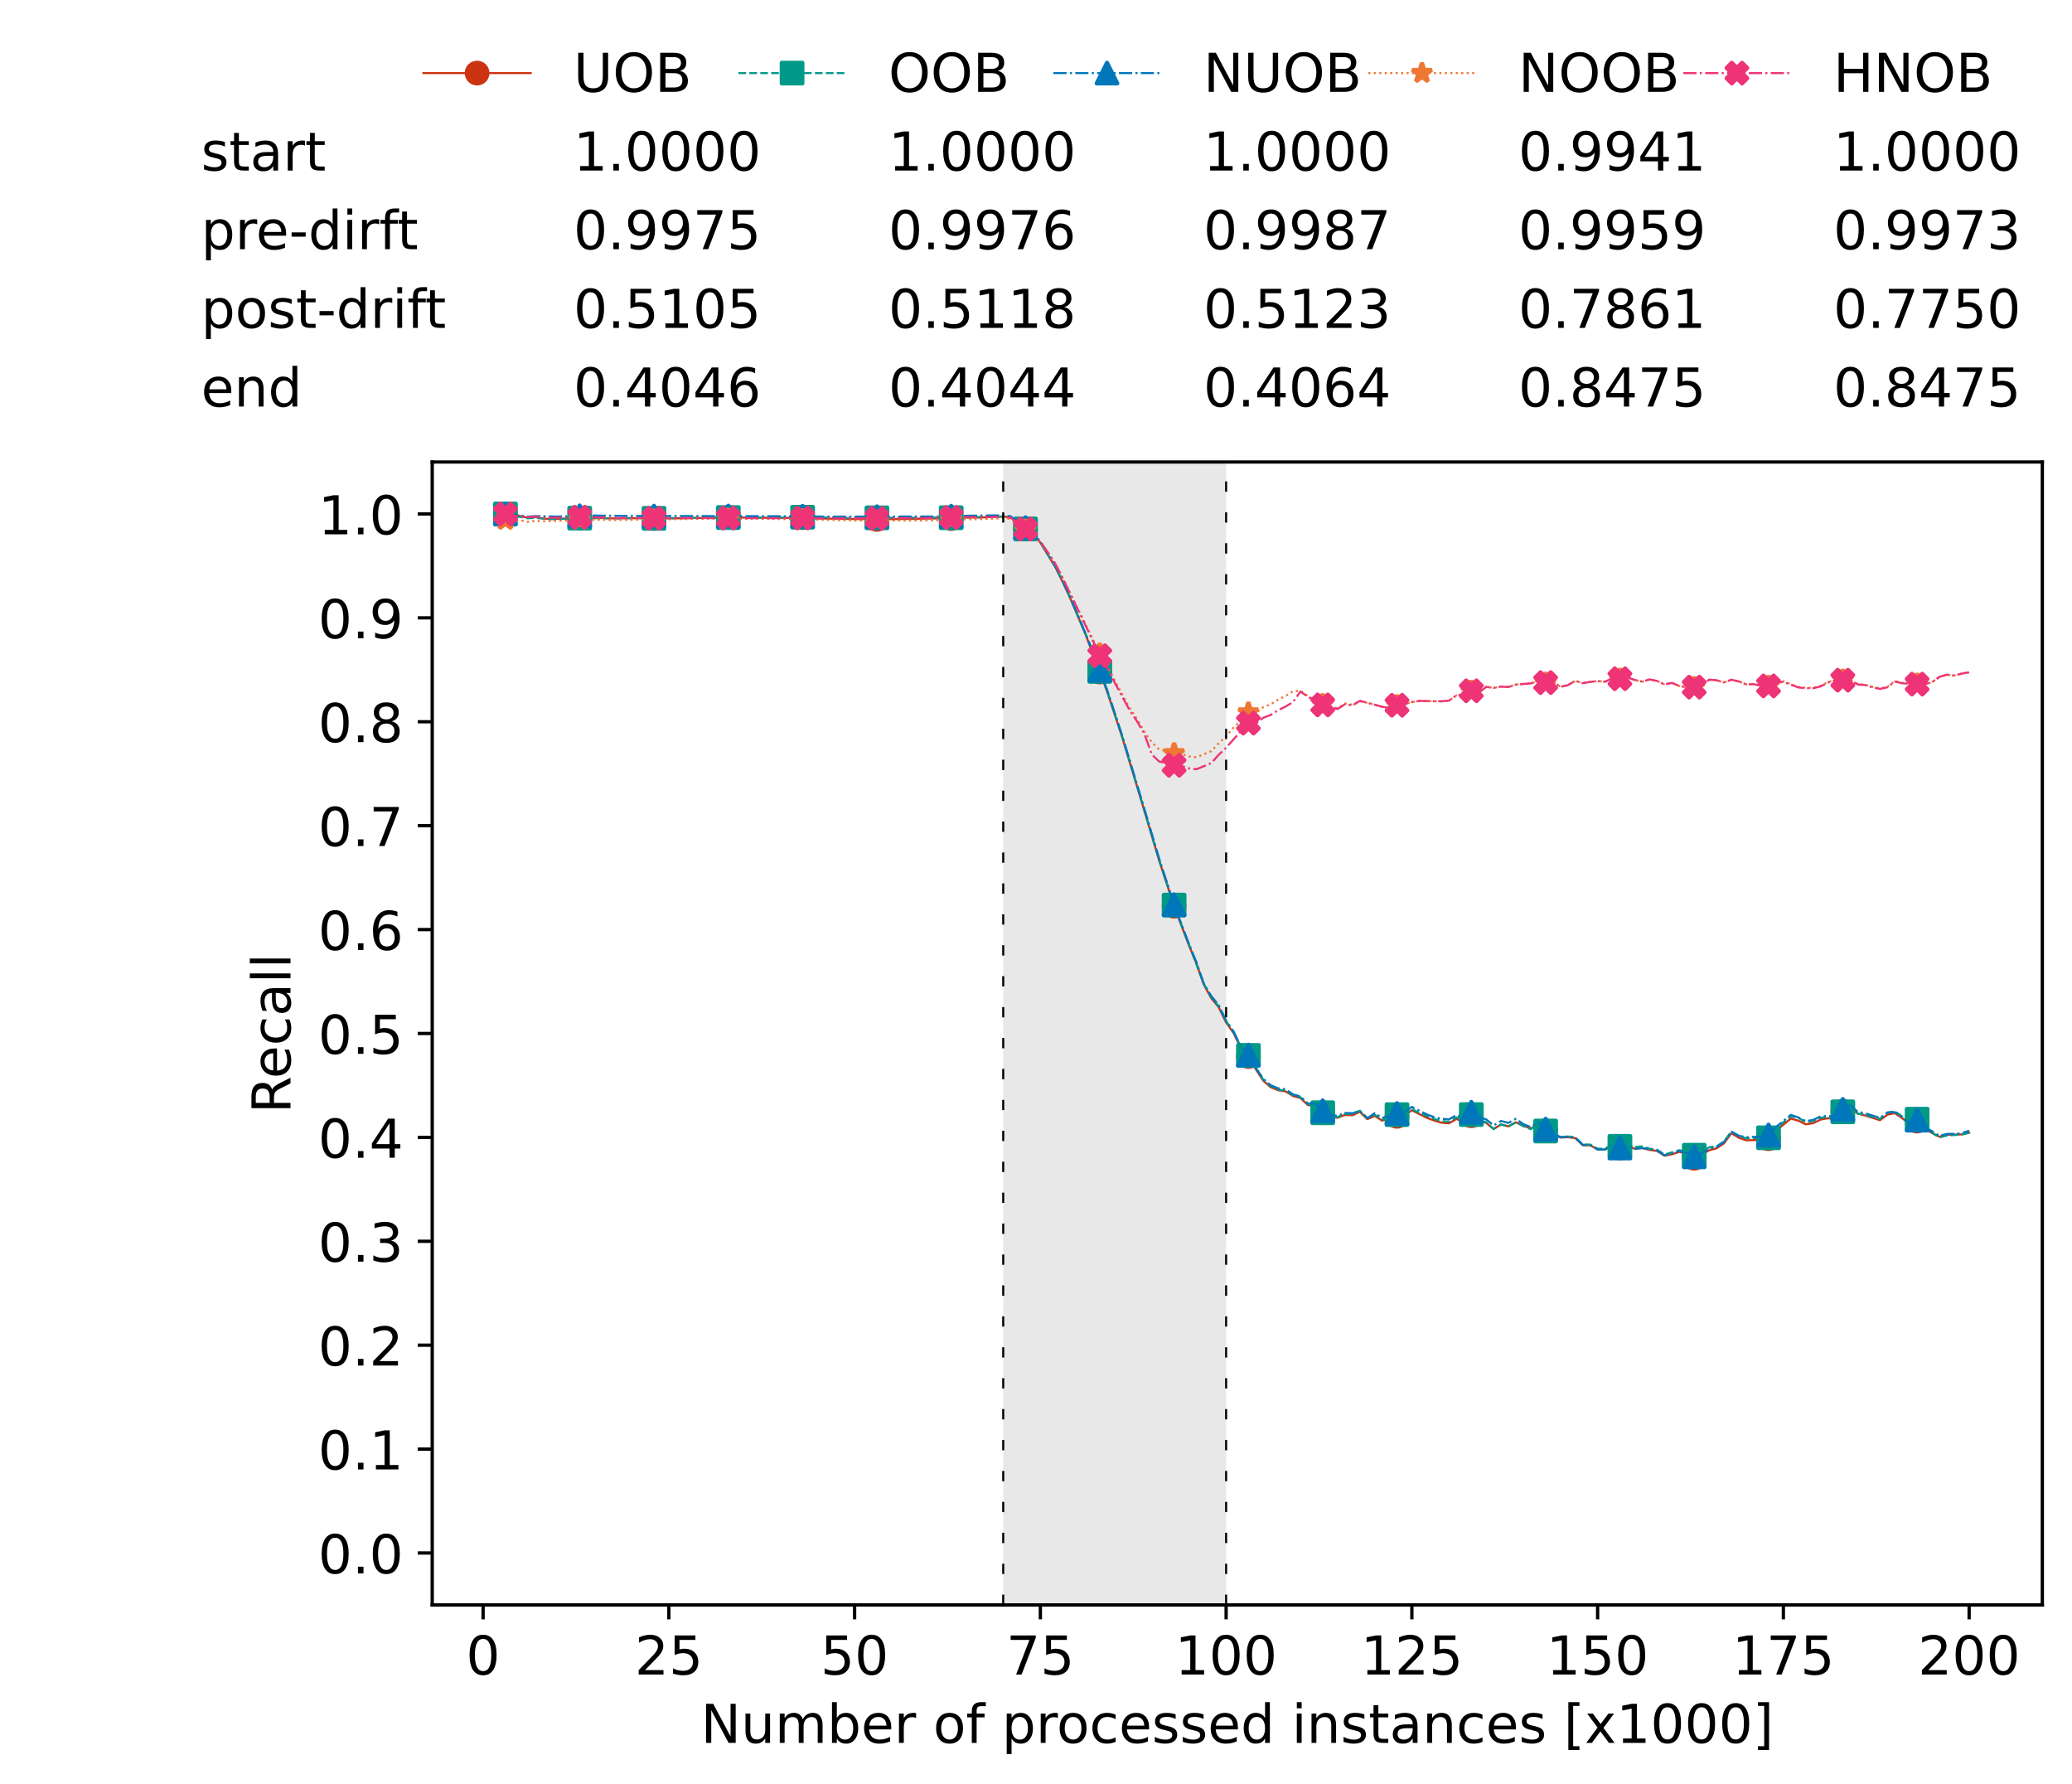 <?xml version="1.0" encoding="utf-8" standalone="no"?>
<!DOCTYPE svg PUBLIC "-//W3C//DTD SVG 1.1//EN"
  "http://www.w3.org/Graphics/SVG/1.1/DTD/svg11.dtd">
<!-- Created with matplotlib (https://matplotlib.org/) -->
<svg height="432.615pt" version="1.1" viewBox="0 0 502.65 432.615" width="502.65pt" xmlns="http://www.w3.org/2000/svg" xmlns:xlink="http://www.w3.org/1999/xlink">
 <defs>
  <style type="text/css">*{stroke-linecap:butt;stroke-linejoin:round;}</style>
 </defs>
 <g id="figure_1">
  <g id="patch_1">
   <path d="M 0 432.615 
L 502.65 432.615 
L 502.65 0 
L 0 0 
z
" style="fill:#ffffff;"/>
  </g>
  <g id="axes_1">
   <g id="patch_2">
    <path d="M 104.85 389.252 
L 495.45 389.252 
L 495.45 112.052 
L 104.85 112.052 
z
" style="fill:#ffffff;"/>
   </g>
   <g id="patch_3">
    <path clip-path="url(#p5e82371687)" d="M 297.446 389.252 
L 297.446 112.052 
L 243.372 112.052 
L 243.372 389.252 
z
" style="fill:#d3d3d3;opacity:0.5;"/>
   </g>
   <g id="matplotlib.axis_1">
    <g id="xtick_1">
     <g id="line2d_1">
      <defs>
       <path d="M 0 0 
L 0 3.5 
" id="m655ba8cb92" style="stroke:#000000;stroke-width:0.8;"/>
      </defs>
      <g>
       <use style="stroke:#000000;stroke-width:0.8;" x="117.197" xlink:href="#m655ba8cb92" y="389.252"/>
      </g>
     </g>
     <g id="text_1">
      <!-- 0 -->
      <g transform="translate(113.061 406.13)scale(0.13 -0.13)">
       <defs>
        <path d="M 31.781 66.406 
Q 24.172 66.406 20.328 58.906 
Q 16.5 51.422 16.5 36.375 
Q 16.5 21.391 20.328 13.891 
Q 24.172 6.391 31.781 6.391 
Q 39.453 6.391 43.281 13.891 
Q 47.125 21.391 47.125 36.375 
Q 47.125 51.422 43.281 58.906 
Q 39.453 66.406 31.781 66.406 
z
M 31.781 74.219 
Q 44.047 74.219 50.516 64.516 
Q 56.984 54.828 56.984 36.375 
Q 56.984 17.969 50.516 8.266 
Q 44.047 -1.422 31.781 -1.422 
Q 19.531 -1.422 13.062 8.266 
Q 6.594 17.969 6.594 36.375 
Q 6.594 54.828 13.062 64.516 
Q 19.531 74.219 31.781 74.219 
z
" id="DejaVuSans-48"/>
       </defs>
       <use xlink:href="#DejaVuSans-48"/>
      </g>
     </g>
    </g>
    <g id="xtick_2">
     <g id="line2d_2">
      <g>
       <use style="stroke:#000000;stroke-width:0.8;" x="162.259" xlink:href="#m655ba8cb92" y="389.252"/>
      </g>
     </g>
     <g id="text_2">
      <!-- 25 -->
      <g transform="translate(153.988 406.13)scale(0.13 -0.13)">
       <defs>
        <path d="M 19.188 8.297 
L 53.609 8.297 
L 53.609 0 
L 7.328 0 
L 7.328 8.297 
Q 12.938 14.109 22.625 23.891 
Q 32.328 33.688 34.812 36.531 
Q 39.547 41.844 41.422 45.531 
Q 43.312 49.219 43.312 52.781 
Q 43.312 58.594 39.234 62.25 
Q 35.156 65.922 28.609 65.922 
Q 23.969 65.922 18.812 64.312 
Q 13.672 62.703 7.812 59.422 
L 7.812 69.391 
Q 13.766 71.781 18.938 73 
Q 24.125 74.219 28.422 74.219 
Q 39.75 74.219 46.484 68.547 
Q 53.219 62.891 53.219 53.422 
Q 53.219 48.922 51.531 44.891 
Q 49.859 40.875 45.406 35.406 
Q 44.188 33.984 37.641 27.219 
Q 31.109 20.453 19.188 8.297 
z
" id="DejaVuSans-50"/>
        <path d="M 10.797 72.906 
L 49.516 72.906 
L 49.516 64.594 
L 19.828 64.594 
L 19.828 46.734 
Q 21.969 47.469 24.109 47.828 
Q 26.266 48.188 28.422 48.188 
Q 40.625 48.188 47.75 41.5 
Q 54.891 34.812 54.891 23.391 
Q 54.891 11.625 47.562 5.094 
Q 40.234 -1.422 26.906 -1.422 
Q 22.312 -1.422 17.547 -0.641 
Q 12.797 0.141 7.719 1.703 
L 7.719 11.625 
Q 12.109 9.234 16.797 8.062 
Q 21.484 6.891 26.703 6.891 
Q 35.156 6.891 40.078 11.328 
Q 45.016 15.766 45.016 23.391 
Q 45.016 31 40.078 35.438 
Q 35.156 39.891 26.703 39.891 
Q 22.75 39.891 18.812 39.016 
Q 14.891 38.141 10.797 36.281 
z
" id="DejaVuSans-53"/>
       </defs>
       <use xlink:href="#DejaVuSans-50"/>
       <use x="63.623" xlink:href="#DejaVuSans-53"/>
      </g>
     </g>
    </g>
    <g id="xtick_3">
     <g id="line2d_3">
      <g>
       <use style="stroke:#000000;stroke-width:0.8;" x="207.322" xlink:href="#m655ba8cb92" y="389.252"/>
      </g>
     </g>
     <g id="text_3">
      <!-- 50 -->
      <g transform="translate(199.05 406.13)scale(0.13 -0.13)">
       <use xlink:href="#DejaVuSans-53"/>
       <use x="63.623" xlink:href="#DejaVuSans-48"/>
      </g>
     </g>
    </g>
    <g id="xtick_4">
     <g id="line2d_4">
      <g>
       <use style="stroke:#000000;stroke-width:0.8;" x="252.384" xlink:href="#m655ba8cb92" y="389.252"/>
      </g>
     </g>
     <g id="text_4">
      <!-- 75 -->
      <g transform="translate(244.113 406.13)scale(0.13 -0.13)">
       <defs>
        <path d="M 8.203 72.906 
L 55.078 72.906 
L 55.078 68.703 
L 28.609 0 
L 18.312 0 
L 43.219 64.594 
L 8.203 64.594 
z
" id="DejaVuSans-55"/>
       </defs>
       <use xlink:href="#DejaVuSans-55"/>
       <use x="63.623" xlink:href="#DejaVuSans-53"/>
      </g>
     </g>
    </g>
    <g id="xtick_5">
     <g id="line2d_5">
      <g>
       <use style="stroke:#000000;stroke-width:0.8;" x="297.446" xlink:href="#m655ba8cb92" y="389.252"/>
      </g>
     </g>
     <g id="text_5">
      <!-- 100 -->
      <g transform="translate(285.039 406.13)scale(0.13 -0.13)">
       <defs>
        <path d="M 12.406 8.297 
L 28.516 8.297 
L 28.516 63.922 
L 10.984 60.406 
L 10.984 69.391 
L 28.422 72.906 
L 38.281 72.906 
L 38.281 8.297 
L 54.391 8.297 
L 54.391 0 
L 12.406 0 
z
" id="DejaVuSans-49"/>
       </defs>
       <use xlink:href="#DejaVuSans-49"/>
       <use x="63.623" xlink:href="#DejaVuSans-48"/>
       <use x="127.246" xlink:href="#DejaVuSans-48"/>
      </g>
     </g>
    </g>
    <g id="xtick_6">
     <g id="line2d_6">
      <g>
       <use style="stroke:#000000;stroke-width:0.8;" x="342.509" xlink:href="#m655ba8cb92" y="389.252"/>
      </g>
     </g>
     <g id="text_6">
      <!-- 125 -->
      <g transform="translate(330.102 406.13)scale(0.13 -0.13)">
       <use xlink:href="#DejaVuSans-49"/>
       <use x="63.623" xlink:href="#DejaVuSans-50"/>
       <use x="127.246" xlink:href="#DejaVuSans-53"/>
      </g>
     </g>
    </g>
    <g id="xtick_7">
     <g id="line2d_7">
      <g>
       <use style="stroke:#000000;stroke-width:0.8;" x="387.571" xlink:href="#m655ba8cb92" y="389.252"/>
      </g>
     </g>
     <g id="text_7">
      <!-- 150 -->
      <g transform="translate(375.164 406.13)scale(0.13 -0.13)">
       <use xlink:href="#DejaVuSans-49"/>
       <use x="63.623" xlink:href="#DejaVuSans-53"/>
       <use x="127.246" xlink:href="#DejaVuSans-48"/>
      </g>
     </g>
    </g>
    <g id="xtick_8">
     <g id="line2d_8">
      <g>
       <use style="stroke:#000000;stroke-width:0.8;" x="432.633" xlink:href="#m655ba8cb92" y="389.252"/>
      </g>
     </g>
     <g id="text_8">
      <!-- 175 -->
      <g transform="translate(420.226 406.13)scale(0.13 -0.13)">
       <use xlink:href="#DejaVuSans-49"/>
       <use x="63.623" xlink:href="#DejaVuSans-55"/>
       <use x="127.246" xlink:href="#DejaVuSans-53"/>
      </g>
     </g>
    </g>
    <g id="xtick_9">
     <g id="line2d_9">
      <g>
       <use style="stroke:#000000;stroke-width:0.8;" x="477.695" xlink:href="#m655ba8cb92" y="389.252"/>
      </g>
     </g>
     <g id="text_9">
      <!-- 200 -->
      <g transform="translate(465.289 406.13)scale(0.13 -0.13)">
       <use xlink:href="#DejaVuSans-50"/>
       <use x="63.623" xlink:href="#DejaVuSans-48"/>
       <use x="127.246" xlink:href="#DejaVuSans-48"/>
      </g>
     </g>
    </g>
    <g id="text_10">
     <!-- Number of processed instances [x1000] -->
     <g transform="translate(170.025 422.711)scale(0.13 -0.13)">
      <defs>
       <path d="M 9.812 72.906 
L 23.094 72.906 
L 55.422 11.922 
L 55.422 72.906 
L 64.984 72.906 
L 64.984 0 
L 51.703 0 
L 19.391 60.984 
L 19.391 0 
L 9.812 0 
z
" id="DejaVuSans-78"/>
       <path d="M 8.5 21.578 
L 8.5 54.688 
L 17.484 54.688 
L 17.484 21.922 
Q 17.484 14.156 20.5 10.266 
Q 23.531 6.391 29.594 6.391 
Q 36.859 6.391 41.078 11.031 
Q 45.312 15.672 45.312 23.688 
L 45.312 54.688 
L 54.297 54.688 
L 54.297 0 
L 45.312 0 
L 45.312 8.406 
Q 42.047 3.422 37.719 1 
Q 33.406 -1.422 27.688 -1.422 
Q 18.266 -1.422 13.375 4.438 
Q 8.5 10.297 8.5 21.578 
z
M 31.109 56 
z
" id="DejaVuSans-117"/>
       <path d="M 52 44.188 
Q 55.375 50.25 60.062 53.125 
Q 64.75 56 71.094 56 
Q 79.641 56 84.281 50.016 
Q 88.922 44.047 88.922 33.016 
L 88.922 0 
L 79.891 0 
L 79.891 32.719 
Q 79.891 40.578 77.094 44.375 
Q 74.312 48.188 68.609 48.188 
Q 61.625 48.188 57.562 43.547 
Q 53.516 38.922 53.516 30.906 
L 53.516 0 
L 44.484 0 
L 44.484 32.719 
Q 44.484 40.625 41.703 44.406 
Q 38.922 48.188 33.109 48.188 
Q 26.219 48.188 22.156 43.531 
Q 18.109 38.875 18.109 30.906 
L 18.109 0 
L 9.078 0 
L 9.078 54.688 
L 18.109 54.688 
L 18.109 46.188 
Q 21.188 51.219 25.484 53.609 
Q 29.781 56 35.688 56 
Q 41.656 56 45.828 52.969 
Q 50 49.953 52 44.188 
z
" id="DejaVuSans-109"/>
       <path d="M 48.688 27.297 
Q 48.688 37.203 44.609 42.844 
Q 40.531 48.484 33.406 48.484 
Q 26.266 48.484 22.188 42.844 
Q 18.109 37.203 18.109 27.297 
Q 18.109 17.391 22.188 11.75 
Q 26.266 6.109 33.406 6.109 
Q 40.531 6.109 44.609 11.75 
Q 48.688 17.391 48.688 27.297 
z
M 18.109 46.391 
Q 20.953 51.266 25.266 53.625 
Q 29.594 56 35.594 56 
Q 45.562 56 51.781 48.094 
Q 58.016 40.188 58.016 27.297 
Q 58.016 14.406 51.781 6.484 
Q 45.562 -1.422 35.594 -1.422 
Q 29.594 -1.422 25.266 0.953 
Q 20.953 3.328 18.109 8.203 
L 18.109 0 
L 9.078 0 
L 9.078 75.984 
L 18.109 75.984 
z
" id="DejaVuSans-98"/>
       <path d="M 56.203 29.594 
L 56.203 25.203 
L 14.891 25.203 
Q 15.484 15.922 20.484 11.062 
Q 25.484 6.203 34.422 6.203 
Q 39.594 6.203 44.453 7.469 
Q 49.312 8.734 54.109 11.281 
L 54.109 2.781 
Q 49.266 0.734 44.188 -0.344 
Q 39.109 -1.422 33.891 -1.422 
Q 20.797 -1.422 13.156 6.188 
Q 5.516 13.812 5.516 26.812 
Q 5.516 40.234 12.766 48.109 
Q 20.016 56 32.328 56 
Q 43.359 56 49.781 48.891 
Q 56.203 41.797 56.203 29.594 
z
M 47.219 32.234 
Q 47.125 39.594 43.094 43.984 
Q 39.062 48.391 32.422 48.391 
Q 24.906 48.391 20.391 44.141 
Q 15.875 39.891 15.188 32.172 
z
" id="DejaVuSans-101"/>
       <path d="M 41.109 46.297 
Q 39.594 47.172 37.812 47.578 
Q 36.031 48 33.891 48 
Q 26.266 48 22.188 43.047 
Q 18.109 38.094 18.109 28.812 
L 18.109 0 
L 9.078 0 
L 9.078 54.688 
L 18.109 54.688 
L 18.109 46.188 
Q 20.953 51.172 25.484 53.578 
Q 30.031 56 36.531 56 
Q 37.453 56 38.578 55.875 
Q 39.703 55.766 41.062 55.516 
z
" id="DejaVuSans-114"/>
       <path id="DejaVuSans-32"/>
       <path d="M 30.609 48.391 
Q 23.391 48.391 19.188 42.75 
Q 14.984 37.109 14.984 27.297 
Q 14.984 17.484 19.156 11.844 
Q 23.344 6.203 30.609 6.203 
Q 37.797 6.203 41.984 11.859 
Q 46.188 17.531 46.188 27.297 
Q 46.188 37.016 41.984 42.703 
Q 37.797 48.391 30.609 48.391 
z
M 30.609 56 
Q 42.328 56 49.016 48.375 
Q 55.719 40.766 55.719 27.297 
Q 55.719 13.875 49.016 6.219 
Q 42.328 -1.422 30.609 -1.422 
Q 18.844 -1.422 12.172 6.219 
Q 5.516 13.875 5.516 27.297 
Q 5.516 40.766 12.172 48.375 
Q 18.844 56 30.609 56 
z
" id="DejaVuSans-111"/>
       <path d="M 37.109 75.984 
L 37.109 68.5 
L 28.516 68.5 
Q 23.688 68.5 21.797 66.547 
Q 19.922 64.594 19.922 59.516 
L 19.922 54.688 
L 34.719 54.688 
L 34.719 47.703 
L 19.922 47.703 
L 19.922 0 
L 10.891 0 
L 10.891 47.703 
L 2.297 47.703 
L 2.297 54.688 
L 10.891 54.688 
L 10.891 58.5 
Q 10.891 67.625 15.141 71.797 
Q 19.391 75.984 28.609 75.984 
z
" id="DejaVuSans-102"/>
       <path d="M 18.109 8.203 
L 18.109 -20.797 
L 9.078 -20.797 
L 9.078 54.688 
L 18.109 54.688 
L 18.109 46.391 
Q 20.953 51.266 25.266 53.625 
Q 29.594 56 35.594 56 
Q 45.562 56 51.781 48.094 
Q 58.016 40.188 58.016 27.297 
Q 58.016 14.406 51.781 6.484 
Q 45.562 -1.422 35.594 -1.422 
Q 29.594 -1.422 25.266 0.953 
Q 20.953 3.328 18.109 8.203 
z
M 48.688 27.297 
Q 48.688 37.203 44.609 42.844 
Q 40.531 48.484 33.406 48.484 
Q 26.266 48.484 22.188 42.844 
Q 18.109 37.203 18.109 27.297 
Q 18.109 17.391 22.188 11.75 
Q 26.266 6.109 33.406 6.109 
Q 40.531 6.109 44.609 11.75 
Q 48.688 17.391 48.688 27.297 
z
" id="DejaVuSans-112"/>
       <path d="M 48.781 52.594 
L 48.781 44.188 
Q 44.969 46.297 41.141 47.344 
Q 37.312 48.391 33.406 48.391 
Q 24.656 48.391 19.812 42.844 
Q 14.984 37.312 14.984 27.297 
Q 14.984 17.281 19.812 11.734 
Q 24.656 6.203 33.406 6.203 
Q 37.312 6.203 41.141 7.25 
Q 44.969 8.297 48.781 10.406 
L 48.781 2.094 
Q 45.016 0.344 40.984 -0.531 
Q 36.969 -1.422 32.422 -1.422 
Q 20.062 -1.422 12.781 6.344 
Q 5.516 14.109 5.516 27.297 
Q 5.516 40.672 12.859 48.328 
Q 20.219 56 33.016 56 
Q 37.156 56 41.109 55.141 
Q 45.062 54.297 48.781 52.594 
z
" id="DejaVuSans-99"/>
       <path d="M 44.281 53.078 
L 44.281 44.578 
Q 40.484 46.531 36.375 47.5 
Q 32.281 48.484 27.875 48.484 
Q 21.188 48.484 17.844 46.438 
Q 14.5 44.391 14.5 40.281 
Q 14.5 37.156 16.891 35.375 
Q 19.281 33.594 26.516 31.984 
L 29.594 31.297 
Q 39.156 29.25 43.188 25.516 
Q 47.219 21.781 47.219 15.094 
Q 47.219 7.469 41.188 3.016 
Q 35.156 -1.422 24.609 -1.422 
Q 20.219 -1.422 15.453 -0.562 
Q 10.688 0.297 5.422 2 
L 5.422 11.281 
Q 10.406 8.688 15.234 7.391 
Q 20.062 6.109 24.812 6.109 
Q 31.156 6.109 34.562 8.281 
Q 37.984 10.453 37.984 14.406 
Q 37.984 18.062 35.516 20.016 
Q 33.062 21.969 24.703 23.781 
L 21.578 24.516 
Q 13.234 26.266 9.516 29.906 
Q 5.812 33.547 5.812 39.891 
Q 5.812 47.609 11.281 51.797 
Q 16.75 56 26.812 56 
Q 31.781 56 36.172 55.266 
Q 40.578 54.547 44.281 53.078 
z
" id="DejaVuSans-115"/>
       <path d="M 45.406 46.391 
L 45.406 75.984 
L 54.391 75.984 
L 54.391 0 
L 45.406 0 
L 45.406 8.203 
Q 42.578 3.328 38.25 0.953 
Q 33.938 -1.422 27.875 -1.422 
Q 17.969 -1.422 11.734 6.484 
Q 5.516 14.406 5.516 27.297 
Q 5.516 40.188 11.734 48.094 
Q 17.969 56 27.875 56 
Q 33.938 56 38.25 53.625 
Q 42.578 51.266 45.406 46.391 
z
M 14.797 27.297 
Q 14.797 17.391 18.875 11.75 
Q 22.953 6.109 30.078 6.109 
Q 37.203 6.109 41.297 11.75 
Q 45.406 17.391 45.406 27.297 
Q 45.406 37.203 41.297 42.844 
Q 37.203 48.484 30.078 48.484 
Q 22.953 48.484 18.875 42.844 
Q 14.797 37.203 14.797 27.297 
z
" id="DejaVuSans-100"/>
       <path d="M 9.422 54.688 
L 18.406 54.688 
L 18.406 0 
L 9.422 0 
z
M 9.422 75.984 
L 18.406 75.984 
L 18.406 64.594 
L 9.422 64.594 
z
" id="DejaVuSans-105"/>
       <path d="M 54.891 33.016 
L 54.891 0 
L 45.906 0 
L 45.906 32.719 
Q 45.906 40.484 42.875 44.328 
Q 39.844 48.188 33.797 48.188 
Q 26.516 48.188 22.312 43.547 
Q 18.109 38.922 18.109 30.906 
L 18.109 0 
L 9.078 0 
L 9.078 54.688 
L 18.109 54.688 
L 18.109 46.188 
Q 21.344 51.125 25.703 53.562 
Q 30.078 56 35.797 56 
Q 45.219 56 50.047 50.172 
Q 54.891 44.344 54.891 33.016 
z
" id="DejaVuSans-110"/>
       <path d="M 18.312 70.219 
L 18.312 54.688 
L 36.812 54.688 
L 36.812 47.703 
L 18.312 47.703 
L 18.312 18.016 
Q 18.312 11.328 20.141 9.422 
Q 21.969 7.516 27.594 7.516 
L 36.812 7.516 
L 36.812 0 
L 27.594 0 
Q 17.188 0 13.234 3.875 
Q 9.281 7.766 9.281 18.016 
L 9.281 47.703 
L 2.688 47.703 
L 2.688 54.688 
L 9.281 54.688 
L 9.281 70.219 
z
" id="DejaVuSans-116"/>
       <path d="M 34.281 27.484 
Q 23.391 27.484 19.188 25 
Q 14.984 22.516 14.984 16.5 
Q 14.984 11.719 18.141 8.906 
Q 21.297 6.109 26.703 6.109 
Q 34.188 6.109 38.703 11.406 
Q 43.219 16.703 43.219 25.484 
L 43.219 27.484 
z
M 52.203 31.203 
L 52.203 0 
L 43.219 0 
L 43.219 8.297 
Q 40.141 3.328 35.547 0.953 
Q 30.953 -1.422 24.312 -1.422 
Q 15.922 -1.422 10.953 3.297 
Q 6 8.016 6 15.922 
Q 6 25.141 12.172 29.828 
Q 18.359 34.516 30.609 34.516 
L 43.219 34.516 
L 43.219 35.406 
Q 43.219 41.609 39.141 45 
Q 35.062 48.391 27.688 48.391 
Q 23 48.391 18.547 47.266 
Q 14.109 46.141 10.016 43.891 
L 10.016 52.203 
Q 14.938 54.109 19.578 55.047 
Q 24.219 56 28.609 56 
Q 40.484 56 46.344 49.844 
Q 52.203 43.703 52.203 31.203 
z
" id="DejaVuSans-97"/>
       <path d="M 8.594 75.984 
L 29.297 75.984 
L 29.297 69 
L 17.578 69 
L 17.578 -6.203 
L 29.297 -6.203 
L 29.297 -13.188 
L 8.594 -13.188 
z
" id="DejaVuSans-91"/>
       <path d="M 54.891 54.688 
L 35.109 28.078 
L 55.906 0 
L 45.312 0 
L 29.391 21.484 
L 13.484 0 
L 2.875 0 
L 24.125 28.609 
L 4.688 54.688 
L 15.281 54.688 
L 29.781 35.203 
L 44.281 54.688 
z
" id="DejaVuSans-120"/>
       <path d="M 30.422 75.984 
L 30.422 -13.188 
L 9.719 -13.188 
L 9.719 -6.203 
L 21.391 -6.203 
L 21.391 69 
L 9.719 69 
L 9.719 75.984 
z
" id="DejaVuSans-93"/>
      </defs>
      <use xlink:href="#DejaVuSans-78"/>
      <use x="74.805" xlink:href="#DejaVuSans-117"/>
      <use x="138.184" xlink:href="#DejaVuSans-109"/>
      <use x="235.596" xlink:href="#DejaVuSans-98"/>
      <use x="299.072" xlink:href="#DejaVuSans-101"/>
      <use x="360.596" xlink:href="#DejaVuSans-114"/>
      <use x="401.709" xlink:href="#DejaVuSans-32"/>
      <use x="433.496" xlink:href="#DejaVuSans-111"/>
      <use x="494.678" xlink:href="#DejaVuSans-102"/>
      <use x="529.883" xlink:href="#DejaVuSans-32"/>
      <use x="561.67" xlink:href="#DejaVuSans-112"/>
      <use x="625.146" xlink:href="#DejaVuSans-114"/>
      <use x="664.01" xlink:href="#DejaVuSans-111"/>
      <use x="725.191" xlink:href="#DejaVuSans-99"/>
      <use x="780.172" xlink:href="#DejaVuSans-101"/>
      <use x="841.695" xlink:href="#DejaVuSans-115"/>
      <use x="893.795" xlink:href="#DejaVuSans-115"/>
      <use x="945.895" xlink:href="#DejaVuSans-101"/>
      <use x="1007.418" xlink:href="#DejaVuSans-100"/>
      <use x="1070.895" xlink:href="#DejaVuSans-32"/>
      <use x="1102.682" xlink:href="#DejaVuSans-105"/>
      <use x="1130.465" xlink:href="#DejaVuSans-110"/>
      <use x="1193.844" xlink:href="#DejaVuSans-115"/>
      <use x="1245.943" xlink:href="#DejaVuSans-116"/>
      <use x="1285.152" xlink:href="#DejaVuSans-97"/>
      <use x="1346.432" xlink:href="#DejaVuSans-110"/>
      <use x="1409.811" xlink:href="#DejaVuSans-99"/>
      <use x="1464.791" xlink:href="#DejaVuSans-101"/>
      <use x="1526.314" xlink:href="#DejaVuSans-115"/>
      <use x="1578.414" xlink:href="#DejaVuSans-32"/>
      <use x="1610.201" xlink:href="#DejaVuSans-91"/>
      <use x="1649.215" xlink:href="#DejaVuSans-120"/>
      <use x="1708.395" xlink:href="#DejaVuSans-49"/>
      <use x="1772.018" xlink:href="#DejaVuSans-48"/>
      <use x="1835.641" xlink:href="#DejaVuSans-48"/>
      <use x="1899.264" xlink:href="#DejaVuSans-48"/>
      <use x="1962.887" xlink:href="#DejaVuSans-93"/>
     </g>
    </g>
   </g>
   <g id="matplotlib.axis_2">
    <g id="ytick_1">
     <g id="line2d_10">
      <defs>
       <path d="M 0 0 
L -3.5 0 
" id="m0af0fc43b1" style="stroke:#000000;stroke-width:0.8;"/>
      </defs>
      <g>
       <use style="stroke:#000000;stroke-width:0.8;" x="104.85" xlink:href="#m0af0fc43b1" y="376.652"/>
      </g>
     </g>
     <g id="text_11">
      <!-- 0.0 -->
      <g transform="translate(77.176 381.591)scale(0.13 -0.13)">
       <defs>
        <path d="M 10.688 12.406 
L 21 12.406 
L 21 0 
L 10.688 0 
z
" id="DejaVuSans-46"/>
       </defs>
       <use xlink:href="#DejaVuSans-48"/>
       <use x="63.623" xlink:href="#DejaVuSans-46"/>
       <use x="95.41" xlink:href="#DejaVuSans-48"/>
      </g>
     </g>
    </g>
    <g id="ytick_2">
     <g id="line2d_11">
      <g>
       <use style="stroke:#000000;stroke-width:0.8;" x="104.85" xlink:href="#m0af0fc43b1" y="351.452"/>
      </g>
     </g>
     <g id="text_12">
      <!-- 0.1 -->
      <g transform="translate(77.176 356.391)scale(0.13 -0.13)">
       <use xlink:href="#DejaVuSans-48"/>
       <use x="63.623" xlink:href="#DejaVuSans-46"/>
       <use x="95.41" xlink:href="#DejaVuSans-49"/>
      </g>
     </g>
    </g>
    <g id="ytick_3">
     <g id="line2d_12">
      <g>
       <use style="stroke:#000000;stroke-width:0.8;" x="104.85" xlink:href="#m0af0fc43b1" y="326.252"/>
      </g>
     </g>
     <g id="text_13">
      <!-- 0.2 -->
      <g transform="translate(77.176 331.191)scale(0.13 -0.13)">
       <use xlink:href="#DejaVuSans-48"/>
       <use x="63.623" xlink:href="#DejaVuSans-46"/>
       <use x="95.41" xlink:href="#DejaVuSans-50"/>
      </g>
     </g>
    </g>
    <g id="ytick_4">
     <g id="line2d_13">
      <g>
       <use style="stroke:#000000;stroke-width:0.8;" x="104.85" xlink:href="#m0af0fc43b1" y="301.052"/>
      </g>
     </g>
     <g id="text_14">
      <!-- 0.3 -->
      <g transform="translate(77.176 305.991)scale(0.13 -0.13)">
       <defs>
        <path d="M 40.578 39.312 
Q 47.656 37.797 51.625 33 
Q 55.609 28.219 55.609 21.188 
Q 55.609 10.406 48.188 4.484 
Q 40.766 -1.422 27.094 -1.422 
Q 22.516 -1.422 17.656 -0.516 
Q 12.797 0.391 7.625 2.203 
L 7.625 11.719 
Q 11.719 9.328 16.594 8.109 
Q 21.484 6.891 26.812 6.891 
Q 36.078 6.891 40.938 10.547 
Q 45.797 14.203 45.797 21.188 
Q 45.797 27.641 41.281 31.266 
Q 36.766 34.906 28.719 34.906 
L 20.219 34.906 
L 20.219 43.016 
L 29.109 43.016 
Q 36.375 43.016 40.234 45.922 
Q 44.094 48.828 44.094 54.297 
Q 44.094 59.906 40.109 62.906 
Q 36.141 65.922 28.719 65.922 
Q 24.656 65.922 20.016 65.031 
Q 15.375 64.156 9.812 62.312 
L 9.812 71.094 
Q 15.438 72.656 20.344 73.438 
Q 25.25 74.219 29.594 74.219 
Q 40.828 74.219 47.359 69.109 
Q 53.906 64.016 53.906 55.328 
Q 53.906 49.266 50.438 45.094 
Q 46.969 40.922 40.578 39.312 
z
" id="DejaVuSans-51"/>
       </defs>
       <use xlink:href="#DejaVuSans-48"/>
       <use x="63.623" xlink:href="#DejaVuSans-46"/>
       <use x="95.41" xlink:href="#DejaVuSans-51"/>
      </g>
     </g>
    </g>
    <g id="ytick_5">
     <g id="line2d_14">
      <g>
       <use style="stroke:#000000;stroke-width:0.8;" x="104.85" xlink:href="#m0af0fc43b1" y="275.852"/>
      </g>
     </g>
     <g id="text_15">
      <!-- 0.4 -->
      <g transform="translate(77.176 280.791)scale(0.13 -0.13)">
       <defs>
        <path d="M 37.797 64.312 
L 12.891 25.391 
L 37.797 25.391 
z
M 35.203 72.906 
L 47.609 72.906 
L 47.609 25.391 
L 58.016 25.391 
L 58.016 17.188 
L 47.609 17.188 
L 47.609 0 
L 37.797 0 
L 37.797 17.188 
L 4.891 17.188 
L 4.891 26.703 
z
" id="DejaVuSans-52"/>
       </defs>
       <use xlink:href="#DejaVuSans-48"/>
       <use x="63.623" xlink:href="#DejaVuSans-46"/>
       <use x="95.41" xlink:href="#DejaVuSans-52"/>
      </g>
     </g>
    </g>
    <g id="ytick_6">
     <g id="line2d_15">
      <g>
       <use style="stroke:#000000;stroke-width:0.8;" x="104.85" xlink:href="#m0af0fc43b1" y="250.652"/>
      </g>
     </g>
     <g id="text_16">
      <!-- 0.5 -->
      <g transform="translate(77.176 255.591)scale(0.13 -0.13)">
       <use xlink:href="#DejaVuSans-48"/>
       <use x="63.623" xlink:href="#DejaVuSans-46"/>
       <use x="95.41" xlink:href="#DejaVuSans-53"/>
      </g>
     </g>
    </g>
    <g id="ytick_7">
     <g id="line2d_16">
      <g>
       <use style="stroke:#000000;stroke-width:0.8;" x="104.85" xlink:href="#m0af0fc43b1" y="225.452"/>
      </g>
     </g>
     <g id="text_17">
      <!-- 0.6 -->
      <g transform="translate(77.176 230.391)scale(0.13 -0.13)">
       <defs>
        <path d="M 33.016 40.375 
Q 26.375 40.375 22.484 35.828 
Q 18.609 31.297 18.609 23.391 
Q 18.609 15.531 22.484 10.953 
Q 26.375 6.391 33.016 6.391 
Q 39.656 6.391 43.531 10.953 
Q 47.406 15.531 47.406 23.391 
Q 47.406 31.297 43.531 35.828 
Q 39.656 40.375 33.016 40.375 
z
M 52.594 71.297 
L 52.594 62.312 
Q 48.875 64.062 45.094 64.984 
Q 41.312 65.922 37.594 65.922 
Q 27.828 65.922 22.672 59.328 
Q 17.531 52.734 16.797 39.406 
Q 19.672 43.656 24.016 45.922 
Q 28.375 48.188 33.594 48.188 
Q 44.578 48.188 50.953 41.516 
Q 57.328 34.859 57.328 23.391 
Q 57.328 12.156 50.688 5.359 
Q 44.047 -1.422 33.016 -1.422 
Q 20.359 -1.422 13.672 8.266 
Q 6.984 17.969 6.984 36.375 
Q 6.984 53.656 15.188 63.938 
Q 23.391 74.219 37.203 74.219 
Q 40.922 74.219 44.703 73.484 
Q 48.484 72.75 52.594 71.297 
z
" id="DejaVuSans-54"/>
       </defs>
       <use xlink:href="#DejaVuSans-48"/>
       <use x="63.623" xlink:href="#DejaVuSans-46"/>
       <use x="95.41" xlink:href="#DejaVuSans-54"/>
      </g>
     </g>
    </g>
    <g id="ytick_8">
     <g id="line2d_17">
      <g>
       <use style="stroke:#000000;stroke-width:0.8;" x="104.85" xlink:href="#m0af0fc43b1" y="200.252"/>
      </g>
     </g>
     <g id="text_18">
      <!-- 0.7 -->
      <g transform="translate(77.176 205.191)scale(0.13 -0.13)">
       <use xlink:href="#DejaVuSans-48"/>
       <use x="63.623" xlink:href="#DejaVuSans-46"/>
       <use x="95.41" xlink:href="#DejaVuSans-55"/>
      </g>
     </g>
    </g>
    <g id="ytick_9">
     <g id="line2d_18">
      <g>
       <use style="stroke:#000000;stroke-width:0.8;" x="104.85" xlink:href="#m0af0fc43b1" y="175.052"/>
      </g>
     </g>
     <g id="text_19">
      <!-- 0.8 -->
      <g transform="translate(77.176 179.991)scale(0.13 -0.13)">
       <defs>
        <path d="M 31.781 34.625 
Q 24.75 34.625 20.719 30.859 
Q 16.703 27.094 16.703 20.516 
Q 16.703 13.922 20.719 10.156 
Q 24.75 6.391 31.781 6.391 
Q 38.812 6.391 42.859 10.172 
Q 46.922 13.969 46.922 20.516 
Q 46.922 27.094 42.891 30.859 
Q 38.875 34.625 31.781 34.625 
z
M 21.922 38.812 
Q 15.578 40.375 12.031 44.719 
Q 8.5 49.078 8.5 55.328 
Q 8.5 64.062 14.719 69.141 
Q 20.953 74.219 31.781 74.219 
Q 42.672 74.219 48.875 69.141 
Q 55.078 64.062 55.078 55.328 
Q 55.078 49.078 51.531 44.719 
Q 48 40.375 41.703 38.812 
Q 48.828 37.156 52.797 32.312 
Q 56.781 27.484 56.781 20.516 
Q 56.781 9.906 50.312 4.234 
Q 43.844 -1.422 31.781 -1.422 
Q 19.734 -1.422 13.25 4.234 
Q 6.781 9.906 6.781 20.516 
Q 6.781 27.484 10.781 32.312 
Q 14.797 37.156 21.922 38.812 
z
M 18.312 54.391 
Q 18.312 48.734 21.844 45.562 
Q 25.391 42.391 31.781 42.391 
Q 38.141 42.391 41.719 45.562 
Q 45.312 48.734 45.312 54.391 
Q 45.312 60.062 41.719 63.234 
Q 38.141 66.406 31.781 66.406 
Q 25.391 66.406 21.844 63.234 
Q 18.312 60.062 18.312 54.391 
z
" id="DejaVuSans-56"/>
       </defs>
       <use xlink:href="#DejaVuSans-48"/>
       <use x="63.623" xlink:href="#DejaVuSans-46"/>
       <use x="95.41" xlink:href="#DejaVuSans-56"/>
      </g>
     </g>
    </g>
    <g id="ytick_10">
     <g id="line2d_19">
      <g>
       <use style="stroke:#000000;stroke-width:0.8;" x="104.85" xlink:href="#m0af0fc43b1" y="149.852"/>
      </g>
     </g>
     <g id="text_20">
      <!-- 0.9 -->
      <g transform="translate(77.176 154.791)scale(0.13 -0.13)">
       <defs>
        <path d="M 10.984 1.516 
L 10.984 10.5 
Q 14.703 8.734 18.5 7.812 
Q 22.312 6.891 25.984 6.891 
Q 35.75 6.891 40.891 13.453 
Q 46.047 20.016 46.781 33.406 
Q 43.953 29.203 39.594 26.953 
Q 35.25 24.703 29.984 24.703 
Q 19.047 24.703 12.672 31.312 
Q 6.297 37.938 6.297 49.422 
Q 6.297 60.641 12.938 67.422 
Q 19.578 74.219 30.609 74.219 
Q 43.266 74.219 49.922 64.516 
Q 56.594 54.828 56.594 36.375 
Q 56.594 19.141 48.406 8.859 
Q 40.234 -1.422 26.422 -1.422 
Q 22.703 -1.422 18.891 -0.688 
Q 15.094 0.047 10.984 1.516 
z
M 30.609 32.422 
Q 37.25 32.422 41.125 36.953 
Q 45.016 41.5 45.016 49.422 
Q 45.016 57.281 41.125 61.844 
Q 37.25 66.406 30.609 66.406 
Q 23.969 66.406 20.094 61.844 
Q 16.219 57.281 16.219 49.422 
Q 16.219 41.5 20.094 36.953 
Q 23.969 32.422 30.609 32.422 
z
" id="DejaVuSans-57"/>
       </defs>
       <use xlink:href="#DejaVuSans-48"/>
       <use x="63.623" xlink:href="#DejaVuSans-46"/>
       <use x="95.41" xlink:href="#DejaVuSans-57"/>
      </g>
     </g>
    </g>
    <g id="ytick_11">
     <g id="line2d_20">
      <g>
       <use style="stroke:#000000;stroke-width:0.8;" x="104.85" xlink:href="#m0af0fc43b1" y="124.652"/>
      </g>
     </g>
     <g id="text_21">
      <!-- 1.0 -->
      <g transform="translate(77.176 129.591)scale(0.13 -0.13)">
       <use xlink:href="#DejaVuSans-49"/>
       <use x="63.623" xlink:href="#DejaVuSans-46"/>
       <use x="95.41" xlink:href="#DejaVuSans-48"/>
      </g>
     </g>
    </g>
    <g id="text_22">
     <!-- Recall -->
     <g transform="translate(70.472 270.044)rotate(-90)scale(0.13 -0.13)">
      <defs>
       <path d="M 44.391 34.188 
Q 47.562 33.109 50.562 29.594 
Q 53.562 26.078 56.594 19.922 
L 66.609 0 
L 56 0 
L 46.688 18.703 
Q 43.062 26.031 39.672 28.422 
Q 36.281 30.812 30.422 30.812 
L 19.672 30.812 
L 19.672 0 
L 9.812 0 
L 9.812 72.906 
L 32.078 72.906 
Q 44.578 72.906 50.734 67.672 
Q 56.891 62.453 56.891 51.906 
Q 56.891 45.016 53.688 40.469 
Q 50.484 35.938 44.391 34.188 
z
M 19.672 64.797 
L 19.672 38.922 
L 32.078 38.922 
Q 39.203 38.922 42.844 42.219 
Q 46.484 45.516 46.484 51.906 
Q 46.484 58.297 42.844 61.547 
Q 39.203 64.797 32.078 64.797 
z
" id="DejaVuSans-82"/>
       <path d="M 9.422 75.984 
L 18.406 75.984 
L 18.406 0 
L 9.422 0 
z
" id="DejaVuSans-108"/>
      </defs>
      <use xlink:href="#DejaVuSans-82"/>
      <use x="64.982" xlink:href="#DejaVuSans-101"/>
      <use x="126.506" xlink:href="#DejaVuSans-99"/>
      <use x="181.486" xlink:href="#DejaVuSans-97"/>
      <use x="242.766" xlink:href="#DejaVuSans-108"/>
      <use x="270.549" xlink:href="#DejaVuSans-108"/>
     </g>
    </g>
   </g>
   <g id="line2d_21"/>
   <g id="line2d_22"/>
   <g id="line2d_23"/>
   <g id="line2d_24"/>
   <g id="line2d_25"/>
   <g id="line2d_26">
    <path clip-path="url(#p5e82371687)" d="M 122.605 124.652 
L 126.21 125.157 
L 128.012 125.561 
L 129.815 125.379 
L 131.617 125.748 
L 133.419 125.878 
L 146.037 125.632 
L 147.839 125.73 
L 156.852 125.658 
L 160.457 125.733 
L 180.284 125.518 
L 187.494 125.588 
L 196.507 125.613 
L 198.309 125.742 
L 203.717 125.816 
L 212.729 125.97 
L 218.137 125.885 
L 232.557 125.644 
L 234.359 125.514 
L 237.964 125.513 
L 241.569 125.339 
L 243.372 125.287 
L 245.174 125.5 
L 250.581 129.711 
L 252.384 131.596 
L 255.989 137.508 
L 257.791 141.116 
L 259.594 145.014 
L 263.199 153.497 
L 266.804 162.99 
L 268.606 167.805 
L 272.211 178.726 
L 277.619 196.647 
L 281.224 208.776 
L 284.829 219.793 
L 288.434 229.288 
L 290.236 233.645 
L 292.039 238.819 
L 293.841 242.1 
L 295.644 244.273 
L 297.446 248.009 
L 299.249 250.545 
L 301.051 254.254 
L 302.854 256.235 
L 304.656 259.354 
L 306.459 262.101 
L 308.261 263.682 
L 310.064 264.421 
L 311.866 264.694 
L 313.669 265.82 
L 315.471 266.308 
L 317.274 268.012 
L 319.076 268.239 
L 320.879 269.881 
L 322.681 270.926 
L 324.484 271.092 
L 326.286 270.407 
L 328.089 270.483 
L 329.891 269.656 
L 331.694 271.434 
L 333.496 270.649 
L 335.299 271.788 
L 338.904 270.743 
L 340.706 270.554 
L 342.509 269.281 
L 346.114 271.096 
L 347.916 271.769 
L 349.719 272.3 
L 351.521 272.444 
L 353.324 271.38 
L 355.126 272.171 
L 356.928 270.61 
L 358.731 271.768 
L 360.533 272.344 
L 362.336 273.815 
L 364.138 272.733 
L 365.941 273.188 
L 367.743 272.196 
L 371.348 273.754 
L 373.151 272.569 
L 374.953 274.236 
L 376.756 275.198 
L 378.558 275.897 
L 380.361 275.805 
L 382.163 276.044 
L 383.966 277.772 
L 385.768 277.772 
L 387.571 278.774 
L 389.373 278.814 
L 391.176 277.603 
L 392.978 278.436 
L 394.781 277.81 
L 396.583 278.623 
L 398.386 278.436 
L 400.188 278.888 
L 401.991 279.147 
L 403.793 280.307 
L 405.596 279.952 
L 407.398 279.369 
L 409.201 279.801 
L 411.003 280.911 
L 412.806 280.065 
L 414.608 278.989 
L 416.411 278.503 
L 418.213 277.311 
L 420.016 274.823 
L 421.818 275.932 
L 423.621 276.562 
L 427.226 276.474 
L 429.028 276.172 
L 430.831 274.248 
L 434.436 271.291 
L 436.238 271.787 
L 438.041 272.681 
L 439.843 272.413 
L 441.646 271.541 
L 443.448 271.203 
L 445.251 271.436 
L 447.053 269.495 
L 448.856 268.497 
L 450.658 270.083 
L 452.461 270.538 
L 456.066 271.691 
L 457.868 270.341 
L 459.671 269.97 
L 461.473 271.196 
L 463.276 272.667 
L 465.078 271.902 
L 466.881 273.839 
L 470.485 275.697 
L 472.288 275.218 
L 475.893 275.134 
L 477.695 274.698 
L 477.695 274.698 
" style="fill:none;stroke:#cc3311;stroke-linecap:square;stroke-width:0.5;"/>
    <defs>
     <path d="M 0 2.5 
C 0.663 2.5 1.299 2.237 1.768 1.768 
C 2.237 1.299 2.5 0.663 2.5 0 
C 2.5 -0.663 2.237 -1.299 1.768 -1.768 
C 1.299 -2.237 0.663 -2.5 0 -2.5 
C -0.663 -2.5 -1.299 -2.237 -1.768 -1.768 
C -2.237 -1.299 -2.5 -0.663 -2.5 0 
C -2.5 0.663 -2.237 1.299 -1.768 1.768 
C -1.299 2.237 -0.663 2.5 0 2.5 
z
" id="m2e22be3116" style="stroke:#cc3311;"/>
    </defs>
    <g clip-path="url(#p5e82371687)">
     <use style="fill:#cc3311;stroke:#cc3311;" x="122.605" xlink:href="#m2e22be3116" y="124.652"/>
     <use style="fill:#cc3311;stroke:#cc3311;" x="140.629" xlink:href="#m2e22be3116" y="125.662"/>
     <use style="fill:#cc3311;stroke:#cc3311;" x="158.654" xlink:href="#m2e22be3116" y="125.735"/>
     <use style="fill:#cc3311;stroke:#cc3311;" x="176.679" xlink:href="#m2e22be3116" y="125.478"/>
     <use style="fill:#cc3311;stroke:#cc3311;" x="194.704" xlink:href="#m2e22be3116" y="125.537"/>
     <use style="fill:#cc3311;stroke:#cc3311;" x="212.729" xlink:href="#m2e22be3116" y="125.97"/>
     <use style="fill:#cc3311;stroke:#cc3311;" x="230.754" xlink:href="#m2e22be3116" y="125.745"/>
     <use style="fill:#cc3311;stroke:#cc3311;" x="248.779" xlink:href="#m2e22be3116" y="128.281"/>
     <use style="fill:#cc3311;stroke:#cc3311;" x="266.804" xlink:href="#m2e22be3116" y="162.99"/>
     <use style="fill:#cc3311;stroke:#cc3311;" x="284.829" xlink:href="#m2e22be3116" y="219.793"/>
     <use style="fill:#cc3311;stroke:#cc3311;" x="302.854" xlink:href="#m2e22be3116" y="256.235"/>
     <use style="fill:#cc3311;stroke:#cc3311;" x="320.879" xlink:href="#m2e22be3116" y="269.881"/>
     <use style="fill:#cc3311;stroke:#cc3311;" x="338.904" xlink:href="#m2e22be3116" y="270.743"/>
     <use style="fill:#cc3311;stroke:#cc3311;" x="356.928" xlink:href="#m2e22be3116" y="270.61"/>
     <use style="fill:#cc3311;stroke:#cc3311;" x="374.953" xlink:href="#m2e22be3116" y="274.236"/>
     <use style="fill:#cc3311;stroke:#cc3311;" x="392.978" xlink:href="#m2e22be3116" y="278.436"/>
     <use style="fill:#cc3311;stroke:#cc3311;" x="411.003" xlink:href="#m2e22be3116" y="280.911"/>
     <use style="fill:#cc3311;stroke:#cc3311;" x="429.028" xlink:href="#m2e22be3116" y="276.172"/>
     <use style="fill:#cc3311;stroke:#cc3311;" x="447.053" xlink:href="#m2e22be3116" y="269.495"/>
     <use style="fill:#cc3311;stroke:#cc3311;" x="465.078" xlink:href="#m2e22be3116" y="271.902"/>
    </g>
   </g>
   <g id="line2d_27"/>
   <g id="line2d_28"/>
   <g id="line2d_29"/>
   <g id="line2d_30"/>
   <g id="line2d_31">
    <path clip-path="url(#p5e82371687)" d="M 122.605 124.652 
L 124.407 125.431 
L 126.21 125.337 
L 128.012 125.697 
L 129.815 125.592 
L 133.419 125.89 
L 135.222 125.914 
L 138.827 125.714 
L 144.234 125.633 
L 149.642 125.728 
L 153.247 125.637 
L 158.654 125.712 
L 176.679 125.528 
L 201.914 125.521 
L 205.519 125.646 
L 210.927 125.595 
L 232.557 125.518 
L 236.162 125.436 
L 239.767 125.339 
L 243.372 125.261 
L 245.174 125.5 
L 250.581 129.71 
L 252.384 131.569 
L 255.989 137.397 
L 257.791 141.006 
L 259.594 144.903 
L 263.199 153.313 
L 266.804 162.831 
L 268.606 167.645 
L 272.211 178.567 
L 277.619 196.539 
L 281.224 208.668 
L 284.829 219.519 
L 292.039 238.604 
L 293.841 241.885 
L 295.644 244.058 
L 297.446 247.677 
L 299.249 250.286 
L 301.051 253.995 
L 302.854 255.977 
L 304.656 259.096 
L 306.459 261.842 
L 308.261 263.423 
L 310.064 264.275 
L 311.866 264.496 
L 313.669 265.622 
L 315.471 266.11 
L 317.274 267.814 
L 319.076 268.041 
L 320.879 269.877 
L 322.681 270.922 
L 324.484 270.932 
L 326.286 270.125 
L 328.089 270.201 
L 329.891 269.374 
L 331.694 271.152 
L 333.496 270.37 
L 335.299 271.509 
L 338.904 270.337 
L 340.706 270.279 
L 342.509 269.006 
L 344.311 269.926 
L 347.916 271.382 
L 349.719 271.912 
L 351.521 272.057 
L 353.324 270.993 
L 355.126 271.784 
L 356.928 270.327 
L 358.731 271.486 
L 360.533 272.217 
L 362.336 273.81 
L 364.138 272.729 
L 365.941 273.184 
L 367.743 272.191 
L 369.546 273.14 
L 371.348 273.863 
L 373.151 272.521 
L 374.953 274.315 
L 376.756 275.145 
L 378.558 275.845 
L 380.361 275.629 
L 382.163 275.868 
L 383.966 277.596 
L 385.768 277.596 
L 387.571 278.598 
L 389.373 278.638 
L 391.176 277.427 
L 392.978 278.028 
L 394.781 277.401 
L 396.583 278.215 
L 398.386 278.028 
L 400.188 278.599 
L 401.991 278.857 
L 403.793 280.017 
L 407.398 278.964 
L 409.201 279.447 
L 411.003 280.187 
L 412.806 279.341 
L 414.608 278.264 
L 416.411 278.042 
L 418.213 276.85 
L 420.016 274.473 
L 421.818 275.467 
L 423.621 276.097 
L 425.423 276.021 
L 427.226 276.128 
L 429.028 275.954 
L 430.831 273.677 
L 434.436 270.72 
L 436.238 271.097 
L 438.041 272.128 
L 439.843 271.86 
L 441.646 271.103 
L 443.448 270.884 
L 445.251 271.224 
L 447.053 269.653 
L 448.856 268.53 
L 450.658 270.116 
L 452.461 270.319 
L 454.263 270.922 
L 456.066 271.36 
L 457.868 269.886 
L 459.671 269.515 
L 463.276 272.092 
L 465.078 271.441 
L 466.881 273.731 
L 468.683 274.72 
L 470.485 275.878 
L 472.288 275.4 
L 475.893 275.178 
L 477.695 274.743 
L 477.695 274.743 
" style="fill:none;stroke:#009988;stroke-dasharray:1.85,0.8;stroke-dashoffset:0;stroke-width:0.5;"/>
    <defs>
     <path d="M -2.5 2.5 
L 2.5 2.5 
L 2.5 -2.5 
L -2.5 -2.5 
z
" id="m08bfe1d3eb" style="stroke:#009988;stroke-linejoin:miter;"/>
    </defs>
    <g clip-path="url(#p5e82371687)">
     <use style="fill:#009988;stroke:#009988;stroke-linejoin:miter;" x="122.605" xlink:href="#m08bfe1d3eb" y="124.652"/>
     <use style="fill:#009988;stroke:#009988;stroke-linejoin:miter;" x="140.629" xlink:href="#m08bfe1d3eb" y="125.666"/>
     <use style="fill:#009988;stroke:#009988;stroke-linejoin:miter;" x="158.654" xlink:href="#m08bfe1d3eb" y="125.712"/>
     <use style="fill:#009988;stroke:#009988;stroke-linejoin:miter;" x="176.679" xlink:href="#m08bfe1d3eb" y="125.528"/>
     <use style="fill:#009988;stroke:#009988;stroke-linejoin:miter;" x="194.704" xlink:href="#m08bfe1d3eb" y="125.441"/>
     <use style="fill:#009988;stroke:#009988;stroke-linejoin:miter;" x="212.729" xlink:href="#m08bfe1d3eb" y="125.595"/>
     <use style="fill:#009988;stroke:#009988;stroke-linejoin:miter;" x="230.754" xlink:href="#m08bfe1d3eb" y="125.568"/>
     <use style="fill:#009988;stroke:#009988;stroke-linejoin:miter;" x="248.779" xlink:href="#m08bfe1d3eb" y="128.28"/>
     <use style="fill:#009988;stroke:#009988;stroke-linejoin:miter;" x="266.804" xlink:href="#m08bfe1d3eb" y="162.831"/>
     <use style="fill:#009988;stroke:#009988;stroke-linejoin:miter;" x="284.829" xlink:href="#m08bfe1d3eb" y="219.519"/>
     <use style="fill:#009988;stroke:#009988;stroke-linejoin:miter;" x="302.854" xlink:href="#m08bfe1d3eb" y="255.977"/>
     <use style="fill:#009988;stroke:#009988;stroke-linejoin:miter;" x="320.879" xlink:href="#m08bfe1d3eb" y="269.877"/>
     <use style="fill:#009988;stroke:#009988;stroke-linejoin:miter;" x="338.904" xlink:href="#m08bfe1d3eb" y="270.337"/>
     <use style="fill:#009988;stroke:#009988;stroke-linejoin:miter;" x="356.928" xlink:href="#m08bfe1d3eb" y="270.327"/>
     <use style="fill:#009988;stroke:#009988;stroke-linejoin:miter;" x="374.953" xlink:href="#m08bfe1d3eb" y="274.315"/>
     <use style="fill:#009988;stroke:#009988;stroke-linejoin:miter;" x="392.978" xlink:href="#m08bfe1d3eb" y="278.028"/>
     <use style="fill:#009988;stroke:#009988;stroke-linejoin:miter;" x="411.003" xlink:href="#m08bfe1d3eb" y="280.187"/>
     <use style="fill:#009988;stroke:#009988;stroke-linejoin:miter;" x="429.028" xlink:href="#m08bfe1d3eb" y="275.954"/>
     <use style="fill:#009988;stroke:#009988;stroke-linejoin:miter;" x="447.053" xlink:href="#m08bfe1d3eb" y="269.653"/>
     <use style="fill:#009988;stroke:#009988;stroke-linejoin:miter;" x="465.078" xlink:href="#m08bfe1d3eb" y="271.441"/>
    </g>
   </g>
   <g id="line2d_32"/>
   <g id="line2d_33"/>
   <g id="line2d_34"/>
   <g id="line2d_35"/>
   <g id="line2d_36">
    <path clip-path="url(#p5e82371687)" d="M 122.605 124.652 
L 124.407 124.912 
L 126.21 124.991 
L 128.012 125.304 
L 129.815 125.174 
L 133.419 125.236 
L 135.222 125.282 
L 144.234 125.04 
L 151.444 125.124 
L 196.507 125.223 
L 200.112 125.3 
L 228.952 125.261 
L 234.359 125.082 
L 243.372 124.981 
L 245.174 125.22 
L 250.581 129.398 
L 252.384 131.279 
L 255.989 137.183 
L 257.791 140.791 
L 259.594 144.683 
L 265.001 157.702 
L 268.606 167.383 
L 272.211 178.329 
L 277.619 196.17 
L 281.224 208.299 
L 284.829 219.42 
L 288.434 228.973 
L 290.236 233.358 
L 292.039 238.563 
L 293.841 241.572 
L 295.644 243.777 
L 297.446 247.547 
L 299.249 250.156 
L 301.051 253.902 
L 302.854 255.883 
L 304.656 259.002 
L 306.459 261.631 
L 308.261 263.212 
L 310.064 263.951 
L 311.866 264.172 
L 313.669 265.43 
L 315.471 265.918 
L 317.274 267.623 
L 319.076 267.747 
L 320.879 269.389 
L 322.681 270.434 
L 324.484 270.6 
L 326.286 269.915 
L 328.089 269.991 
L 329.891 269.436 
L 331.694 271.214 
L 333.496 269.975 
L 335.299 271.114 
L 338.904 270.069 
L 340.706 269.748 
L 342.509 268.459 
L 346.114 270.274 
L 347.916 270.947 
L 349.719 271.345 
L 351.521 271.49 
L 353.324 270.426 
L 355.126 271.319 
L 356.928 269.758 
L 358.731 270.916 
L 360.533 271.492 
L 362.336 272.963 
L 364.138 271.881 
L 365.941 272.336 
L 367.743 271.344 
L 369.546 272.633 
L 371.348 273.356 
L 373.151 272.171 
L 374.953 273.838 
L 376.756 274.931 
L 378.558 275.765 
L 380.361 275.672 
L 382.163 275.912 
L 383.966 277.639 
L 385.768 277.772 
L 387.571 278.774 
L 389.373 278.814 
L 391.176 277.603 
L 392.978 278.436 
L 394.781 277.81 
L 396.583 278.623 
L 398.386 278.436 
L 401.991 279.028 
L 403.793 280.188 
L 405.596 279.833 
L 407.398 279.149 
L 409.201 279.581 
L 411.003 280.568 
L 412.806 279.722 
L 414.608 278.646 
L 416.411 278.16 
L 418.213 276.968 
L 420.016 274.479 
L 421.818 275.474 
L 423.621 275.789 
L 427.226 275.7 
L 429.028 275.276 
L 430.831 273.352 
L 434.436 270.395 
L 436.238 271.01 
L 438.041 271.904 
L 439.843 271.636 
L 441.646 270.764 
L 443.448 270.646 
L 445.251 270.878 
L 447.053 269.061 
L 448.856 268.063 
L 450.658 269.648 
L 452.461 269.991 
L 456.066 271.144 
L 457.868 269.79 
L 459.671 269.734 
L 461.473 270.96 
L 463.276 272.431 
L 465.078 271.675 
L 466.881 273.347 
L 468.683 274.335 
L 470.485 275.494 
L 472.288 275.016 
L 474.09 274.986 
L 475.893 274.817 
L 477.695 274.245 
L 477.695 274.245 
" style="fill:none;stroke:#0077bb;stroke-dasharray:3.2,0.8,0.5,0.8;stroke-dashoffset:0;stroke-width:0.5;"/>
    <defs>
     <path d="M 0 -2.5 
L -2.5 2.5 
L 2.5 2.5 
z
" id="m915cebf61d" style="stroke:#0077bb;stroke-linejoin:miter;"/>
    </defs>
    <g clip-path="url(#p5e82371687)">
     <use style="fill:#0077bb;stroke:#0077bb;stroke-linejoin:miter;" x="122.605" xlink:href="#m915cebf61d" y="124.652"/>
     <use style="fill:#0077bb;stroke:#0077bb;stroke-linejoin:miter;" x="140.629" xlink:href="#m915cebf61d" y="125.11"/>
     <use style="fill:#0077bb;stroke:#0077bb;stroke-linejoin:miter;" x="158.654" xlink:href="#m915cebf61d" y="125.176"/>
     <use style="fill:#0077bb;stroke:#0077bb;stroke-linejoin:miter;" x="176.679" xlink:href="#m915cebf61d" y="125.15"/>
     <use style="fill:#0077bb;stroke:#0077bb;stroke-linejoin:miter;" x="194.704" xlink:href="#m915cebf61d" y="125.197"/>
     <use style="fill:#0077bb;stroke:#0077bb;stroke-linejoin:miter;" x="212.729" xlink:href="#m915cebf61d" y="125.326"/>
     <use style="fill:#0077bb;stroke:#0077bb;stroke-linejoin:miter;" x="230.754" xlink:href="#m915cebf61d" y="125.187"/>
     <use style="fill:#0077bb;stroke:#0077bb;stroke-linejoin:miter;" x="248.779" xlink:href="#m915cebf61d" y="127.971"/>
     <use style="fill:#0077bb;stroke:#0077bb;stroke-linejoin:miter;" x="266.804" xlink:href="#m915cebf61d" y="162.569"/>
     <use style="fill:#0077bb;stroke:#0077bb;stroke-linejoin:miter;" x="284.829" xlink:href="#m915cebf61d" y="219.42"/>
     <use style="fill:#0077bb;stroke:#0077bb;stroke-linejoin:miter;" x="302.854" xlink:href="#m915cebf61d" y="255.883"/>
     <use style="fill:#0077bb;stroke:#0077bb;stroke-linejoin:miter;" x="320.879" xlink:href="#m915cebf61d" y="269.389"/>
     <use style="fill:#0077bb;stroke:#0077bb;stroke-linejoin:miter;" x="338.904" xlink:href="#m915cebf61d" y="270.069"/>
     <use style="fill:#0077bb;stroke:#0077bb;stroke-linejoin:miter;" x="356.928" xlink:href="#m915cebf61d" y="269.758"/>
     <use style="fill:#0077bb;stroke:#0077bb;stroke-linejoin:miter;" x="374.953" xlink:href="#m915cebf61d" y="273.838"/>
     <use style="fill:#0077bb;stroke:#0077bb;stroke-linejoin:miter;" x="392.978" xlink:href="#m915cebf61d" y="278.436"/>
     <use style="fill:#0077bb;stroke:#0077bb;stroke-linejoin:miter;" x="411.003" xlink:href="#m915cebf61d" y="280.568"/>
     <use style="fill:#0077bb;stroke:#0077bb;stroke-linejoin:miter;" x="429.028" xlink:href="#m915cebf61d" y="275.276"/>
     <use style="fill:#0077bb;stroke:#0077bb;stroke-linejoin:miter;" x="447.053" xlink:href="#m915cebf61d" y="269.061"/>
     <use style="fill:#0077bb;stroke:#0077bb;stroke-linejoin:miter;" x="465.078" xlink:href="#m915cebf61d" y="271.675"/>
    </g>
   </g>
   <g id="line2d_37"/>
   <g id="line2d_38"/>
   <g id="line2d_39"/>
   <g id="line2d_40"/>
   <g id="line2d_41">
    <path clip-path="url(#p5e82371687)" d="M 122.605 126.137 
L 124.407 126.434 
L 126.21 126.172 
L 128.012 126.588 
L 129.815 126.305 
L 131.617 126.438 
L 142.432 126.097 
L 146.037 126.037 
L 147.839 126.141 
L 173.074 125.779 
L 187.494 125.867 
L 196.507 125.965 
L 203.717 126.17 
L 207.322 126.223 
L 212.729 126.248 
L 225.347 126.248 
L 234.359 125.942 
L 237.964 125.888 
L 243.372 125.688 
L 245.174 125.874 
L 250.581 129.704 
L 252.384 131.474 
L 254.186 134.007 
L 255.989 136.748 
L 257.791 140.121 
L 266.804 158.531 
L 268.606 161.427 
L 270.409 165.036 
L 274.014 171.679 
L 275.816 174.375 
L 277.619 177.478 
L 279.421 180.034 
L 281.224 181.761 
L 283.026 182.096 
L 284.829 182.714 
L 286.631 182.871 
L 288.434 183.459 
L 290.236 183.672 
L 293.841 182.17 
L 295.644 180.263 
L 297.446 178.549 
L 299.249 176.461 
L 301.051 174.719 
L 302.854 172.812 
L 304.656 172.949 
L 306.459 171.508 
L 308.261 170.827 
L 310.064 169.682 
L 311.866 168.795 
L 313.669 167.656 
L 315.471 167.547 
L 317.274 168.806 
L 320.879 170.778 
L 324.484 171.79 
L 326.286 170.607 
L 328.089 170.924 
L 329.891 169.988 
L 333.496 170.921 
L 335.299 171.425 
L 337.101 171.7 
L 338.904 171.046 
L 340.706 170.769 
L 342.509 170.274 
L 344.311 169.995 
L 347.916 170.078 
L 349.719 170.078 
L 351.521 169.923 
L 353.324 168.647 
L 355.126 168.528 
L 356.928 167.541 
L 358.731 168.009 
L 360.533 166.593 
L 362.336 166.834 
L 364.138 166.525 
L 365.941 166.625 
L 367.743 166.032 
L 371.348 165.747 
L 373.151 165.162 
L 374.953 165.562 
L 376.756 165.326 
L 378.558 166.596 
L 380.361 166.162 
L 382.163 165.13 
L 383.966 165.686 
L 385.768 165.377 
L 387.571 165.186 
L 389.373 165.345 
L 391.176 164.467 
L 392.978 164.614 
L 394.781 164.328 
L 396.583 164.909 
L 398.386 165.315 
L 400.188 164.782 
L 401.991 165.158 
L 403.793 165.983 
L 405.596 165.633 
L 407.398 166.379 
L 409.201 166.726 
L 411.003 166.655 
L 412.806 166.256 
L 414.608 164.854 
L 416.411 164.978 
L 418.213 165.503 
L 420.016 164.864 
L 421.818 165.264 
L 423.621 165.999 
L 425.423 165.926 
L 427.226 166.317 
L 429.028 166.36 
L 430.831 165.514 
L 432.633 165.246 
L 436.238 166.602 
L 438.041 166.809 
L 439.843 166.809 
L 441.646 166.371 
L 443.448 165.432 
L 445.251 164.91 
L 448.856 164.852 
L 450.658 165.893 
L 452.461 166.043 
L 454.263 166.579 
L 456.066 166.975 
L 457.868 166.574 
L 459.671 165.175 
L 461.473 165.608 
L 466.881 165.968 
L 468.683 165.474 
L 470.485 164.17 
L 472.288 163.634 
L 474.09 163.85 
L 475.893 163.367 
L 477.695 163.072 
L 477.695 163.072 
" style="fill:none;stroke:#ee7733;stroke-dasharray:0.5,0.825;stroke-dashoffset:0;stroke-width:0.5;"/>
    <defs>
     <path d="M 0 -2.5 
L -0.561 -0.773 
L -2.378 -0.773 
L -0.908 0.295 
L -1.469 2.023 
L -0 0.955 
L 1.469 2.023 
L 0.908 0.295 
L 2.378 -0.773 
L 0.561 -0.773 
z
" id="me22c51b537" style="stroke:#ee7733;stroke-linejoin:bevel;"/>
    </defs>
    <g clip-path="url(#p5e82371687)">
     <use style="fill:#ee7733;stroke:#ee7733;stroke-linejoin:bevel;" x="122.605" xlink:href="#me22c51b537" y="126.137"/>
     <use style="fill:#ee7733;stroke:#ee7733;stroke-linejoin:bevel;" x="140.629" xlink:href="#me22c51b537" y="126.131"/>
     <use style="fill:#ee7733;stroke:#ee7733;stroke-linejoin:bevel;" x="158.654" xlink:href="#me22c51b537" y="126.018"/>
     <use style="fill:#ee7733;stroke:#ee7733;stroke-linejoin:bevel;" x="176.679" xlink:href="#me22c51b537" y="125.827"/>
     <use style="fill:#ee7733;stroke:#ee7733;stroke-linejoin:bevel;" x="194.704" xlink:href="#me22c51b537" y="125.939"/>
     <use style="fill:#ee7733;stroke:#ee7733;stroke-linejoin:bevel;" x="212.729" xlink:href="#me22c51b537" y="126.248"/>
     <use style="fill:#ee7733;stroke:#ee7733;stroke-linejoin:bevel;" x="230.754" xlink:href="#me22c51b537" y="126.076"/>
     <use style="fill:#ee7733;stroke:#ee7733;stroke-linejoin:bevel;" x="248.779" xlink:href="#me22c51b537" y="128.471"/>
     <use style="fill:#ee7733;stroke:#ee7733;stroke-linejoin:bevel;" x="266.804" xlink:href="#me22c51b537" y="158.531"/>
     <use style="fill:#ee7733;stroke:#ee7733;stroke-linejoin:bevel;" x="284.829" xlink:href="#me22c51b537" y="182.714"/>
     <use style="fill:#ee7733;stroke:#ee7733;stroke-linejoin:bevel;" x="302.854" xlink:href="#me22c51b537" y="172.812"/>
     <use style="fill:#ee7733;stroke:#ee7733;stroke-linejoin:bevel;" x="320.879" xlink:href="#me22c51b537" y="170.778"/>
     <use style="fill:#ee7733;stroke:#ee7733;stroke-linejoin:bevel;" x="338.904" xlink:href="#me22c51b537" y="171.046"/>
     <use style="fill:#ee7733;stroke:#ee7733;stroke-linejoin:bevel;" x="356.928" xlink:href="#me22c51b537" y="167.541"/>
     <use style="fill:#ee7733;stroke:#ee7733;stroke-linejoin:bevel;" x="374.953" xlink:href="#me22c51b537" y="165.562"/>
     <use style="fill:#ee7733;stroke:#ee7733;stroke-linejoin:bevel;" x="392.978" xlink:href="#me22c51b537" y="164.614"/>
     <use style="fill:#ee7733;stroke:#ee7733;stroke-linejoin:bevel;" x="411.003" xlink:href="#me22c51b537" y="166.655"/>
     <use style="fill:#ee7733;stroke:#ee7733;stroke-linejoin:bevel;" x="429.028" xlink:href="#me22c51b537" y="166.36"/>
     <use style="fill:#ee7733;stroke:#ee7733;stroke-linejoin:bevel;" x="447.053" xlink:href="#me22c51b537" y="164.852"/>
     <use style="fill:#ee7733;stroke:#ee7733;stroke-linejoin:bevel;" x="465.078" xlink:href="#me22c51b537" y="165.804"/>
    </g>
   </g>
   <g id="line2d_42"/>
   <g id="line2d_43"/>
   <g id="line2d_44"/>
   <g id="line2d_45"/>
   <g id="line2d_46">
    <path clip-path="url(#p5e82371687)" d="M 122.605 124.652 
L 124.407 125.171 
L 126.21 125.164 
L 128.012 125.434 
L 129.815 125.278 
L 131.617 125.582 
L 135.222 125.531 
L 138.827 125.511 
L 142.432 125.457 
L 146.037 125.489 
L 147.839 125.629 
L 196.507 125.693 
L 200.112 125.746 
L 225.347 125.637 
L 234.359 125.382 
L 237.964 125.431 
L 243.372 125.331 
L 245.174 125.544 
L 250.581 129.58 
L 252.384 131.401 
L 254.186 133.934 
L 255.989 136.675 
L 257.791 140.201 
L 261.396 147.668 
L 265.001 155.127 
L 266.804 159.039 
L 268.606 161.935 
L 270.409 165.544 
L 274.014 172.211 
L 275.816 174.907 
L 277.619 177.991 
L 279.421 182.984 
L 281.224 184.711 
L 283.026 185.071 
L 284.829 185.607 
L 286.631 185.764 
L 288.434 186.352 
L 290.236 186.566 
L 293.841 185.092 
L 295.644 183.057 
L 297.446 181.343 
L 301.051 177.293 
L 302.854 175.386 
L 304.656 175.523 
L 306.459 174.082 
L 308.261 173.401 
L 310.064 172.256 
L 311.866 171.369 
L 313.669 170.275 
L 315.471 167.729 
L 317.274 168.988 
L 320.879 170.959 
L 324.484 171.971 
L 326.286 170.788 
L 328.089 171.105 
L 329.891 169.988 
L 333.496 170.921 
L 335.299 171.425 
L 337.101 171.7 
L 338.904 171.046 
L 340.706 170.769 
L 342.509 170.274 
L 344.311 169.995 
L 347.916 170.078 
L 349.719 170.078 
L 351.521 169.923 
L 353.324 168.647 
L 355.126 168.528 
L 356.928 167.541 
L 358.731 168.009 
L 360.533 166.593 
L 362.336 166.834 
L 364.138 166.525 
L 365.941 166.625 
L 367.743 166.032 
L 371.348 165.747 
L 373.151 165.162 
L 374.953 165.562 
L 376.756 165.326 
L 378.558 166.596 
L 380.361 166.162 
L 382.163 165.13 
L 383.966 165.686 
L 385.768 165.377 
L 387.571 165.186 
L 389.373 165.345 
L 391.176 164.467 
L 392.978 164.614 
L 394.781 164.328 
L 396.583 164.909 
L 398.386 165.315 
L 400.188 164.782 
L 401.991 165.158 
L 403.793 165.983 
L 405.596 165.633 
L 407.398 166.379 
L 409.201 166.726 
L 411.003 166.655 
L 412.806 166.256 
L 414.608 164.854 
L 416.411 164.978 
L 418.213 165.503 
L 420.016 164.864 
L 421.818 165.264 
L 423.621 165.999 
L 425.423 165.926 
L 427.226 166.317 
L 429.028 166.36 
L 430.831 165.631 
L 432.633 165.364 
L 436.238 166.72 
L 438.041 166.927 
L 439.843 166.927 
L 441.646 166.489 
L 443.448 165.55 
L 445.251 165.028 
L 448.856 164.97 
L 450.658 166.011 
L 452.461 166.161 
L 454.263 166.696 
L 456.066 167.093 
L 457.868 166.692 
L 459.671 165.293 
L 461.473 165.726 
L 465.078 165.922 
L 466.881 165.968 
L 468.683 165.474 
L 470.485 164.17 
L 472.288 163.634 
L 474.09 163.85 
L 475.893 163.367 
L 477.695 163.072 
L 477.695 163.072 
" style="fill:none;stroke:#ee3377;stroke-dasharray:3.2,0.8,0.5,0.8;stroke-dashoffset:0;stroke-width:0.5;"/>
    <defs>
     <path d="M -1.25 2.5 
L 0 1.25 
L 1.25 2.5 
L 2.5 1.25 
L 1.25 0 
L 2.5 -1.25 
L 1.25 -2.5 
L 0 -1.25 
L -1.25 -2.5 
L -2.5 -1.25 
L -1.25 0 
L -2.5 1.25 
z
" id="m116a3f27e6" style="stroke:#ee3377;stroke-linejoin:miter;"/>
    </defs>
    <g clip-path="url(#p5e82371687)">
     <use style="fill:#ee3377;stroke:#ee3377;stroke-linejoin:miter;" x="122.605" xlink:href="#m116a3f27e6" y="124.652"/>
     <use style="fill:#ee3377;stroke:#ee3377;stroke-linejoin:miter;" x="140.629" xlink:href="#m116a3f27e6" y="125.433"/>
     <use style="fill:#ee3377;stroke:#ee3377;stroke-linejoin:miter;" x="158.654" xlink:href="#m116a3f27e6" y="125.708"/>
     <use style="fill:#ee3377;stroke:#ee3377;stroke-linejoin:miter;" x="176.679" xlink:href="#m116a3f27e6" y="125.654"/>
     <use style="fill:#ee3377;stroke:#ee3377;stroke-linejoin:miter;" x="194.704" xlink:href="#m116a3f27e6" y="125.642"/>
     <use style="fill:#ee3377;stroke:#ee3377;stroke-linejoin:miter;" x="212.729" xlink:href="#m116a3f27e6" y="125.723"/>
     <use style="fill:#ee3377;stroke:#ee3377;stroke-linejoin:miter;" x="230.754" xlink:href="#m116a3f27e6" y="125.491"/>
     <use style="fill:#ee3377;stroke:#ee3377;stroke-linejoin:miter;" x="248.779" xlink:href="#m116a3f27e6" y="128.295"/>
     <use style="fill:#ee3377;stroke:#ee3377;stroke-linejoin:miter;" x="266.804" xlink:href="#m116a3f27e6" y="159.039"/>
     <use style="fill:#ee3377;stroke:#ee3377;stroke-linejoin:miter;" x="284.829" xlink:href="#m116a3f27e6" y="185.607"/>
     <use style="fill:#ee3377;stroke:#ee3377;stroke-linejoin:miter;" x="302.854" xlink:href="#m116a3f27e6" y="175.386"/>
     <use style="fill:#ee3377;stroke:#ee3377;stroke-linejoin:miter;" x="320.879" xlink:href="#m116a3f27e6" y="170.959"/>
     <use style="fill:#ee3377;stroke:#ee3377;stroke-linejoin:miter;" x="338.904" xlink:href="#m116a3f27e6" y="171.046"/>
     <use style="fill:#ee3377;stroke:#ee3377;stroke-linejoin:miter;" x="356.928" xlink:href="#m116a3f27e6" y="167.541"/>
     <use style="fill:#ee3377;stroke:#ee3377;stroke-linejoin:miter;" x="374.953" xlink:href="#m116a3f27e6" y="165.562"/>
     <use style="fill:#ee3377;stroke:#ee3377;stroke-linejoin:miter;" x="392.978" xlink:href="#m116a3f27e6" y="164.614"/>
     <use style="fill:#ee3377;stroke:#ee3377;stroke-linejoin:miter;" x="411.003" xlink:href="#m116a3f27e6" y="166.655"/>
     <use style="fill:#ee3377;stroke:#ee3377;stroke-linejoin:miter;" x="429.028" xlink:href="#m116a3f27e6" y="166.36"/>
     <use style="fill:#ee3377;stroke:#ee3377;stroke-linejoin:miter;" x="447.053" xlink:href="#m116a3f27e6" y="164.97"/>
     <use style="fill:#ee3377;stroke:#ee3377;stroke-linejoin:miter;" x="465.078" xlink:href="#m116a3f27e6" y="165.922"/>
    </g>
   </g>
   <g id="line2d_47"/>
   <g id="line2d_48"/>
   <g id="line2d_49"/>
   <g id="line2d_50"/>
   <g id="line2d_51">
    <path clip-path="url(#p5e82371687)" d="M 243.372 389.252 
L 243.372 112.052 
" style="fill:none;stroke:#000000;stroke-dasharray:2.5,5;stroke-dashoffset:0;stroke-width:0.5;"/>
   </g>
   <g id="line2d_52">
    <path clip-path="url(#p5e82371687)" d="M 297.446 389.252 
L 297.446 112.052 
" style="fill:none;stroke:#000000;stroke-dasharray:2.5,5;stroke-dashoffset:0;stroke-width:0.5;"/>
   </g>
   <g id="patch_4">
    <path d="M 104.85 389.252 
L 104.85 112.052 
" style="fill:none;stroke:#000000;stroke-linecap:square;stroke-linejoin:miter;stroke-width:0.8;"/>
   </g>
   <g id="patch_5">
    <path d="M 495.45 389.252 
L 495.45 112.052 
" style="fill:none;stroke:#000000;stroke-linecap:square;stroke-linejoin:miter;stroke-width:0.8;"/>
   </g>
   <g id="patch_6">
    <path d="M 104.85 389.252 
L 495.45 389.252 
" style="fill:none;stroke:#000000;stroke-linecap:square;stroke-linejoin:miter;stroke-width:0.8;"/>
   </g>
   <g id="patch_7">
    <path d="M 104.85 112.052 
L 495.45 112.052 
" style="fill:none;stroke:#000000;stroke-linecap:square;stroke-linejoin:miter;stroke-width:0.8;"/>
   </g>
   <g id="legend_1">
    <g id="line2d_53"/>
    <g id="line2d_54"/>
    <g id="text_23">
     <!--   -->
     <g transform="translate(48.8 22.278)scale(0.13 -0.13)">
      <use xlink:href="#DejaVuSans-32"/>
     </g>
    </g>
    <g id="line2d_55"/>
    <g id="line2d_56"/>
    <g id="text_24">
     <!-- start -->
     <g transform="translate(48.8 41.36)scale(0.13 -0.13)">
      <use xlink:href="#DejaVuSans-115"/>
      <use x="52.1" xlink:href="#DejaVuSans-116"/>
      <use x="91.309" xlink:href="#DejaVuSans-97"/>
      <use x="152.588" xlink:href="#DejaVuSans-114"/>
      <use x="193.701" xlink:href="#DejaVuSans-116"/>
     </g>
    </g>
    <g id="line2d_57"/>
    <g id="line2d_58"/>
    <g id="text_25">
     <!-- pre-dirft -->
     <g transform="translate(48.8 60.441)scale(0.13 -0.13)">
      <defs>
       <path d="M 4.891 31.391 
L 31.203 31.391 
L 31.203 23.391 
L 4.891 23.391 
z
" id="DejaVuSans-45"/>
      </defs>
      <use xlink:href="#DejaVuSans-112"/>
      <use x="63.477" xlink:href="#DejaVuSans-114"/>
      <use x="102.34" xlink:href="#DejaVuSans-101"/>
      <use x="163.863" xlink:href="#DejaVuSans-45"/>
      <use x="199.947" xlink:href="#DejaVuSans-100"/>
      <use x="263.424" xlink:href="#DejaVuSans-105"/>
      <use x="291.207" xlink:href="#DejaVuSans-114"/>
      <use x="332.32" xlink:href="#DejaVuSans-102"/>
      <use x="365.775" xlink:href="#DejaVuSans-116"/>
     </g>
    </g>
    <g id="line2d_59"/>
    <g id="line2d_60"/>
    <g id="text_26">
     <!-- post-drift -->
     <g transform="translate(48.8 79.523)scale(0.13 -0.13)">
      <use xlink:href="#DejaVuSans-112"/>
      <use x="63.477" xlink:href="#DejaVuSans-111"/>
      <use x="124.658" xlink:href="#DejaVuSans-115"/>
      <use x="176.758" xlink:href="#DejaVuSans-116"/>
      <use x="215.967" xlink:href="#DejaVuSans-45"/>
      <use x="252.051" xlink:href="#DejaVuSans-100"/>
      <use x="315.527" xlink:href="#DejaVuSans-114"/>
      <use x="356.641" xlink:href="#DejaVuSans-105"/>
      <use x="384.424" xlink:href="#DejaVuSans-102"/>
      <use x="417.879" xlink:href="#DejaVuSans-116"/>
     </g>
    </g>
    <g id="line2d_61"/>
    <g id="line2d_62"/>
    <g id="text_27">
     <!-- end -->
     <g transform="translate(48.8 98.604)scale(0.13 -0.13)">
      <use xlink:href="#DejaVuSans-101"/>
      <use x="61.523" xlink:href="#DejaVuSans-110"/>
      <use x="124.902" xlink:href="#DejaVuSans-100"/>
     </g>
    </g>
    <g id="line2d_63">
     <path d="M 102.738 17.728 
L 128.738 17.728 
" style="fill:none;stroke:#cc3311;stroke-linecap:square;stroke-width:0.5;"/>
    </g>
    <g id="line2d_64">
     <g>
      <use style="fill:#cc3311;stroke:#cc3311;" x="115.738" xlink:href="#m2e22be3116" y="17.728"/>
     </g>
    </g>
    <g id="text_28">
     <!-- UOB -->
     <g transform="translate(139.138 22.278)scale(0.13 -0.13)">
      <defs>
       <path d="M 8.688 72.906 
L 18.609 72.906 
L 18.609 28.609 
Q 18.609 16.891 22.844 11.734 
Q 27.094 6.594 36.625 6.594 
Q 46.094 6.594 50.344 11.734 
Q 54.594 16.891 54.594 28.609 
L 54.594 72.906 
L 64.5 72.906 
L 64.5 27.391 
Q 64.5 13.141 57.438 5.859 
Q 50.391 -1.422 36.625 -1.422 
Q 22.797 -1.422 15.734 5.859 
Q 8.688 13.141 8.688 27.391 
z
" id="DejaVuSans-85"/>
       <path d="M 39.406 66.219 
Q 28.656 66.219 22.328 58.203 
Q 16.016 50.203 16.016 36.375 
Q 16.016 22.609 22.328 14.594 
Q 28.656 6.594 39.406 6.594 
Q 50.141 6.594 56.422 14.594 
Q 62.703 22.609 62.703 36.375 
Q 62.703 50.203 56.422 58.203 
Q 50.141 66.219 39.406 66.219 
z
M 39.406 74.219 
Q 54.734 74.219 63.906 63.938 
Q 73.094 53.656 73.094 36.375 
Q 73.094 19.141 63.906 8.859 
Q 54.734 -1.422 39.406 -1.422 
Q 24.031 -1.422 14.812 8.828 
Q 5.609 19.094 5.609 36.375 
Q 5.609 53.656 14.812 63.938 
Q 24.031 74.219 39.406 74.219 
z
" id="DejaVuSans-79"/>
       <path d="M 19.672 34.812 
L 19.672 8.109 
L 35.5 8.109 
Q 43.453 8.109 47.281 11.406 
Q 51.125 14.703 51.125 21.484 
Q 51.125 28.328 47.281 31.562 
Q 43.453 34.812 35.5 34.812 
z
M 19.672 64.797 
L 19.672 42.828 
L 34.281 42.828 
Q 41.5 42.828 45.031 45.531 
Q 48.578 48.25 48.578 53.812 
Q 48.578 59.328 45.031 62.062 
Q 41.5 64.797 34.281 64.797 
z
M 9.812 72.906 
L 35.016 72.906 
Q 46.297 72.906 52.391 68.219 
Q 58.5 63.531 58.5 54.891 
Q 58.5 48.188 55.375 44.234 
Q 52.25 40.281 46.188 39.312 
Q 53.469 37.75 57.5 32.781 
Q 61.531 27.828 61.531 20.406 
Q 61.531 10.641 54.891 5.312 
Q 48.25 0 35.984 0 
L 9.812 0 
z
" id="DejaVuSans-66"/>
      </defs>
      <use xlink:href="#DejaVuSans-85"/>
      <use x="73.193" xlink:href="#DejaVuSans-79"/>
      <use x="151.904" xlink:href="#DejaVuSans-66"/>
     </g>
    </g>
    <g id="line2d_65"/>
    <g id="line2d_66"/>
    <g id="text_29">
     <!-- 1.0000 -->
     <g transform="translate(139.138 41.36)scale(0.13 -0.13)">
      <use xlink:href="#DejaVuSans-49"/>
      <use x="63.623" xlink:href="#DejaVuSans-46"/>
      <use x="95.41" xlink:href="#DejaVuSans-48"/>
      <use x="159.033" xlink:href="#DejaVuSans-48"/>
      <use x="222.656" xlink:href="#DejaVuSans-48"/>
      <use x="286.279" xlink:href="#DejaVuSans-48"/>
     </g>
    </g>
    <g id="line2d_67"/>
    <g id="line2d_68"/>
    <g id="text_30">
     <!-- 0.9975 -->
     <g transform="translate(139.138 60.441)scale(0.13 -0.13)">
      <use xlink:href="#DejaVuSans-48"/>
      <use x="63.623" xlink:href="#DejaVuSans-46"/>
      <use x="95.41" xlink:href="#DejaVuSans-57"/>
      <use x="159.033" xlink:href="#DejaVuSans-57"/>
      <use x="222.656" xlink:href="#DejaVuSans-55"/>
      <use x="286.279" xlink:href="#DejaVuSans-53"/>
     </g>
    </g>
    <g id="line2d_69"/>
    <g id="line2d_70"/>
    <g id="text_31">
     <!-- 0.5105 -->
     <g transform="translate(139.138 79.523)scale(0.13 -0.13)">
      <use xlink:href="#DejaVuSans-48"/>
      <use x="63.623" xlink:href="#DejaVuSans-46"/>
      <use x="95.41" xlink:href="#DejaVuSans-53"/>
      <use x="159.033" xlink:href="#DejaVuSans-49"/>
      <use x="222.656" xlink:href="#DejaVuSans-48"/>
      <use x="286.279" xlink:href="#DejaVuSans-53"/>
     </g>
    </g>
    <g id="line2d_71"/>
    <g id="line2d_72"/>
    <g id="text_32">
     <!-- 0.4046 -->
     <g transform="translate(139.138 98.604)scale(0.13 -0.13)">
      <use xlink:href="#DejaVuSans-48"/>
      <use x="63.623" xlink:href="#DejaVuSans-46"/>
      <use x="95.41" xlink:href="#DejaVuSans-52"/>
      <use x="159.033" xlink:href="#DejaVuSans-48"/>
      <use x="222.656" xlink:href="#DejaVuSans-52"/>
      <use x="286.279" xlink:href="#DejaVuSans-54"/>
     </g>
    </g>
    <g id="line2d_73">
     <path d="M 179.144 17.728 
L 205.144 17.728 
" style="fill:none;stroke:#009988;stroke-dasharray:1.85,0.8;stroke-dashoffset:0;stroke-width:0.5;"/>
    </g>
    <g id="line2d_74">
     <g>
      <use style="fill:#009988;stroke:#009988;stroke-linejoin:miter;" x="192.144" xlink:href="#m08bfe1d3eb" y="17.728"/>
     </g>
    </g>
    <g id="text_33">
     <!-- OOB -->
     <g transform="translate(215.544 22.278)scale(0.13 -0.13)">
      <use xlink:href="#DejaVuSans-79"/>
      <use x="78.711" xlink:href="#DejaVuSans-79"/>
      <use x="157.422" xlink:href="#DejaVuSans-66"/>
     </g>
    </g>
    <g id="line2d_75"/>
    <g id="line2d_76"/>
    <g id="text_34">
     <!-- 1.0000 -->
     <g transform="translate(215.544 41.36)scale(0.13 -0.13)">
      <use xlink:href="#DejaVuSans-49"/>
      <use x="63.623" xlink:href="#DejaVuSans-46"/>
      <use x="95.41" xlink:href="#DejaVuSans-48"/>
      <use x="159.033" xlink:href="#DejaVuSans-48"/>
      <use x="222.656" xlink:href="#DejaVuSans-48"/>
      <use x="286.279" xlink:href="#DejaVuSans-48"/>
     </g>
    </g>
    <g id="line2d_77"/>
    <g id="line2d_78"/>
    <g id="text_35">
     <!-- 0.9976 -->
     <g transform="translate(215.544 60.441)scale(0.13 -0.13)">
      <use xlink:href="#DejaVuSans-48"/>
      <use x="63.623" xlink:href="#DejaVuSans-46"/>
      <use x="95.41" xlink:href="#DejaVuSans-57"/>
      <use x="159.033" xlink:href="#DejaVuSans-57"/>
      <use x="222.656" xlink:href="#DejaVuSans-55"/>
      <use x="286.279" xlink:href="#DejaVuSans-54"/>
     </g>
    </g>
    <g id="line2d_79"/>
    <g id="line2d_80"/>
    <g id="text_36">
     <!-- 0.5118 -->
     <g transform="translate(215.544 79.523)scale(0.13 -0.13)">
      <use xlink:href="#DejaVuSans-48"/>
      <use x="63.623" xlink:href="#DejaVuSans-46"/>
      <use x="95.41" xlink:href="#DejaVuSans-53"/>
      <use x="159.033" xlink:href="#DejaVuSans-49"/>
      <use x="222.656" xlink:href="#DejaVuSans-49"/>
      <use x="286.279" xlink:href="#DejaVuSans-56"/>
     </g>
    </g>
    <g id="line2d_81"/>
    <g id="line2d_82"/>
    <g id="text_37">
     <!-- 0.4044 -->
     <g transform="translate(215.544 98.604)scale(0.13 -0.13)">
      <use xlink:href="#DejaVuSans-48"/>
      <use x="63.623" xlink:href="#DejaVuSans-46"/>
      <use x="95.41" xlink:href="#DejaVuSans-52"/>
      <use x="159.033" xlink:href="#DejaVuSans-48"/>
      <use x="222.656" xlink:href="#DejaVuSans-52"/>
      <use x="286.279" xlink:href="#DejaVuSans-52"/>
     </g>
    </g>
    <g id="line2d_83">
     <path d="M 255.55 17.728 
L 281.55 17.728 
" style="fill:none;stroke:#0077bb;stroke-dasharray:3.2,0.8,0.5,0.8;stroke-dashoffset:0;stroke-width:0.5;"/>
    </g>
    <g id="line2d_84">
     <g>
      <use style="fill:#0077bb;stroke:#0077bb;stroke-linejoin:miter;" x="268.55" xlink:href="#m915cebf61d" y="17.728"/>
     </g>
    </g>
    <g id="text_38">
     <!-- NUOB -->
     <g transform="translate(291.95 22.278)scale(0.13 -0.13)">
      <use xlink:href="#DejaVuSans-78"/>
      <use x="74.805" xlink:href="#DejaVuSans-85"/>
      <use x="147.998" xlink:href="#DejaVuSans-79"/>
      <use x="226.709" xlink:href="#DejaVuSans-66"/>
     </g>
    </g>
    <g id="line2d_85"/>
    <g id="line2d_86"/>
    <g id="text_39">
     <!-- 1.0000 -->
     <g transform="translate(291.95 41.36)scale(0.13 -0.13)">
      <use xlink:href="#DejaVuSans-49"/>
      <use x="63.623" xlink:href="#DejaVuSans-46"/>
      <use x="95.41" xlink:href="#DejaVuSans-48"/>
      <use x="159.033" xlink:href="#DejaVuSans-48"/>
      <use x="222.656" xlink:href="#DejaVuSans-48"/>
      <use x="286.279" xlink:href="#DejaVuSans-48"/>
     </g>
    </g>
    <g id="line2d_87"/>
    <g id="line2d_88"/>
    <g id="text_40">
     <!-- 0.9987 -->
     <g transform="translate(291.95 60.441)scale(0.13 -0.13)">
      <use xlink:href="#DejaVuSans-48"/>
      <use x="63.623" xlink:href="#DejaVuSans-46"/>
      <use x="95.41" xlink:href="#DejaVuSans-57"/>
      <use x="159.033" xlink:href="#DejaVuSans-57"/>
      <use x="222.656" xlink:href="#DejaVuSans-56"/>
      <use x="286.279" xlink:href="#DejaVuSans-55"/>
     </g>
    </g>
    <g id="line2d_89"/>
    <g id="line2d_90"/>
    <g id="text_41">
     <!-- 0.5123 -->
     <g transform="translate(291.95 79.523)scale(0.13 -0.13)">
      <use xlink:href="#DejaVuSans-48"/>
      <use x="63.623" xlink:href="#DejaVuSans-46"/>
      <use x="95.41" xlink:href="#DejaVuSans-53"/>
      <use x="159.033" xlink:href="#DejaVuSans-49"/>
      <use x="222.656" xlink:href="#DejaVuSans-50"/>
      <use x="286.279" xlink:href="#DejaVuSans-51"/>
     </g>
    </g>
    <g id="line2d_91"/>
    <g id="line2d_92"/>
    <g id="text_42">
     <!-- 0.4064 -->
     <g transform="translate(291.95 98.604)scale(0.13 -0.13)">
      <use xlink:href="#DejaVuSans-48"/>
      <use x="63.623" xlink:href="#DejaVuSans-46"/>
      <use x="95.41" xlink:href="#DejaVuSans-52"/>
      <use x="159.033" xlink:href="#DejaVuSans-48"/>
      <use x="222.656" xlink:href="#DejaVuSans-54"/>
      <use x="286.279" xlink:href="#DejaVuSans-52"/>
     </g>
    </g>
    <g id="line2d_93">
     <path d="M 331.956 17.728 
L 357.956 17.728 
" style="fill:none;stroke:#ee7733;stroke-dasharray:0.5,0.825;stroke-dashoffset:0;stroke-width:0.5;"/>
    </g>
    <g id="line2d_94">
     <g>
      <use style="fill:#ee7733;stroke:#ee7733;stroke-linejoin:bevel;" x="344.956" xlink:href="#me22c51b537" y="17.728"/>
     </g>
    </g>
    <g id="text_43">
     <!-- NOOB -->
     <g transform="translate(368.356 22.278)scale(0.13 -0.13)">
      <use xlink:href="#DejaVuSans-78"/>
      <use x="74.805" xlink:href="#DejaVuSans-79"/>
      <use x="153.516" xlink:href="#DejaVuSans-79"/>
      <use x="232.227" xlink:href="#DejaVuSans-66"/>
     </g>
    </g>
    <g id="line2d_95"/>
    <g id="line2d_96"/>
    <g id="text_44">
     <!-- 0.9941 -->
     <g transform="translate(368.356 41.36)scale(0.13 -0.13)">
      <use xlink:href="#DejaVuSans-48"/>
      <use x="63.623" xlink:href="#DejaVuSans-46"/>
      <use x="95.41" xlink:href="#DejaVuSans-57"/>
      <use x="159.033" xlink:href="#DejaVuSans-57"/>
      <use x="222.656" xlink:href="#DejaVuSans-52"/>
      <use x="286.279" xlink:href="#DejaVuSans-49"/>
     </g>
    </g>
    <g id="line2d_97"/>
    <g id="line2d_98"/>
    <g id="text_45">
     <!-- 0.9959 -->
     <g transform="translate(368.356 60.441)scale(0.13 -0.13)">
      <use xlink:href="#DejaVuSans-48"/>
      <use x="63.623" xlink:href="#DejaVuSans-46"/>
      <use x="95.41" xlink:href="#DejaVuSans-57"/>
      <use x="159.033" xlink:href="#DejaVuSans-57"/>
      <use x="222.656" xlink:href="#DejaVuSans-53"/>
      <use x="286.279" xlink:href="#DejaVuSans-57"/>
     </g>
    </g>
    <g id="line2d_99"/>
    <g id="line2d_100"/>
    <g id="text_46">
     <!-- 0.7861 -->
     <g transform="translate(368.356 79.523)scale(0.13 -0.13)">
      <use xlink:href="#DejaVuSans-48"/>
      <use x="63.623" xlink:href="#DejaVuSans-46"/>
      <use x="95.41" xlink:href="#DejaVuSans-55"/>
      <use x="159.033" xlink:href="#DejaVuSans-56"/>
      <use x="222.656" xlink:href="#DejaVuSans-54"/>
      <use x="286.279" xlink:href="#DejaVuSans-49"/>
     </g>
    </g>
    <g id="line2d_101"/>
    <g id="line2d_102"/>
    <g id="text_47">
     <!-- 0.8475 -->
     <g transform="translate(368.356 98.604)scale(0.13 -0.13)">
      <use xlink:href="#DejaVuSans-48"/>
      <use x="63.623" xlink:href="#DejaVuSans-46"/>
      <use x="95.41" xlink:href="#DejaVuSans-56"/>
      <use x="159.033" xlink:href="#DejaVuSans-52"/>
      <use x="222.656" xlink:href="#DejaVuSans-55"/>
      <use x="286.279" xlink:href="#DejaVuSans-53"/>
     </g>
    </g>
    <g id="line2d_103">
     <path d="M 408.362 17.728 
L 434.362 17.728 
" style="fill:none;stroke:#ee3377;stroke-dasharray:3.2,0.8,0.5,0.8;stroke-dashoffset:0;stroke-width:0.5;"/>
    </g>
    <g id="line2d_104">
     <g>
      <use style="fill:#ee3377;stroke:#ee3377;stroke-linejoin:miter;" x="421.362" xlink:href="#m116a3f27e6" y="17.728"/>
     </g>
    </g>
    <g id="text_48">
     <!-- HNOB -->
     <g transform="translate(444.762 22.278)scale(0.13 -0.13)">
      <defs>
       <path d="M 9.812 72.906 
L 19.672 72.906 
L 19.672 43.016 
L 55.516 43.016 
L 55.516 72.906 
L 65.375 72.906 
L 65.375 0 
L 55.516 0 
L 55.516 34.719 
L 19.672 34.719 
L 19.672 0 
L 9.812 0 
z
" id="DejaVuSans-72"/>
      </defs>
      <use xlink:href="#DejaVuSans-72"/>
      <use x="75.195" xlink:href="#DejaVuSans-78"/>
      <use x="150" xlink:href="#DejaVuSans-79"/>
      <use x="228.711" xlink:href="#DejaVuSans-66"/>
     </g>
    </g>
    <g id="line2d_105"/>
    <g id="line2d_106"/>
    <g id="text_49">
     <!-- 1.0000 -->
     <g transform="translate(444.762 41.36)scale(0.13 -0.13)">
      <use xlink:href="#DejaVuSans-49"/>
      <use x="63.623" xlink:href="#DejaVuSans-46"/>
      <use x="95.41" xlink:href="#DejaVuSans-48"/>
      <use x="159.033" xlink:href="#DejaVuSans-48"/>
      <use x="222.656" xlink:href="#DejaVuSans-48"/>
      <use x="286.279" xlink:href="#DejaVuSans-48"/>
     </g>
    </g>
    <g id="line2d_107"/>
    <g id="line2d_108"/>
    <g id="text_50">
     <!-- 0.9973 -->
     <g transform="translate(444.762 60.441)scale(0.13 -0.13)">
      <use xlink:href="#DejaVuSans-48"/>
      <use x="63.623" xlink:href="#DejaVuSans-46"/>
      <use x="95.41" xlink:href="#DejaVuSans-57"/>
      <use x="159.033" xlink:href="#DejaVuSans-57"/>
      <use x="222.656" xlink:href="#DejaVuSans-55"/>
      <use x="286.279" xlink:href="#DejaVuSans-51"/>
     </g>
    </g>
    <g id="line2d_109"/>
    <g id="line2d_110"/>
    <g id="text_51">
     <!-- 0.7750 -->
     <g transform="translate(444.762 79.523)scale(0.13 -0.13)">
      <use xlink:href="#DejaVuSans-48"/>
      <use x="63.623" xlink:href="#DejaVuSans-46"/>
      <use x="95.41" xlink:href="#DejaVuSans-55"/>
      <use x="159.033" xlink:href="#DejaVuSans-55"/>
      <use x="222.656" xlink:href="#DejaVuSans-53"/>
      <use x="286.279" xlink:href="#DejaVuSans-48"/>
     </g>
    </g>
    <g id="line2d_111"/>
    <g id="line2d_112"/>
    <g id="text_52">
     <!-- 0.8475 -->
     <g transform="translate(444.762 98.604)scale(0.13 -0.13)">
      <use xlink:href="#DejaVuSans-48"/>
      <use x="63.623" xlink:href="#DejaVuSans-46"/>
      <use x="95.41" xlink:href="#DejaVuSans-56"/>
      <use x="159.033" xlink:href="#DejaVuSans-52"/>
      <use x="222.656" xlink:href="#DejaVuSans-55"/>
      <use x="286.279" xlink:href="#DejaVuSans-53"/>
     </g>
    </g>
   </g>
  </g>
 </g>
 <defs>
  <clipPath id="p5e82371687">
   <rect height="277.2" width="390.6" x="104.85" y="112.052"/>
  </clipPath>
 </defs>
</svg>
